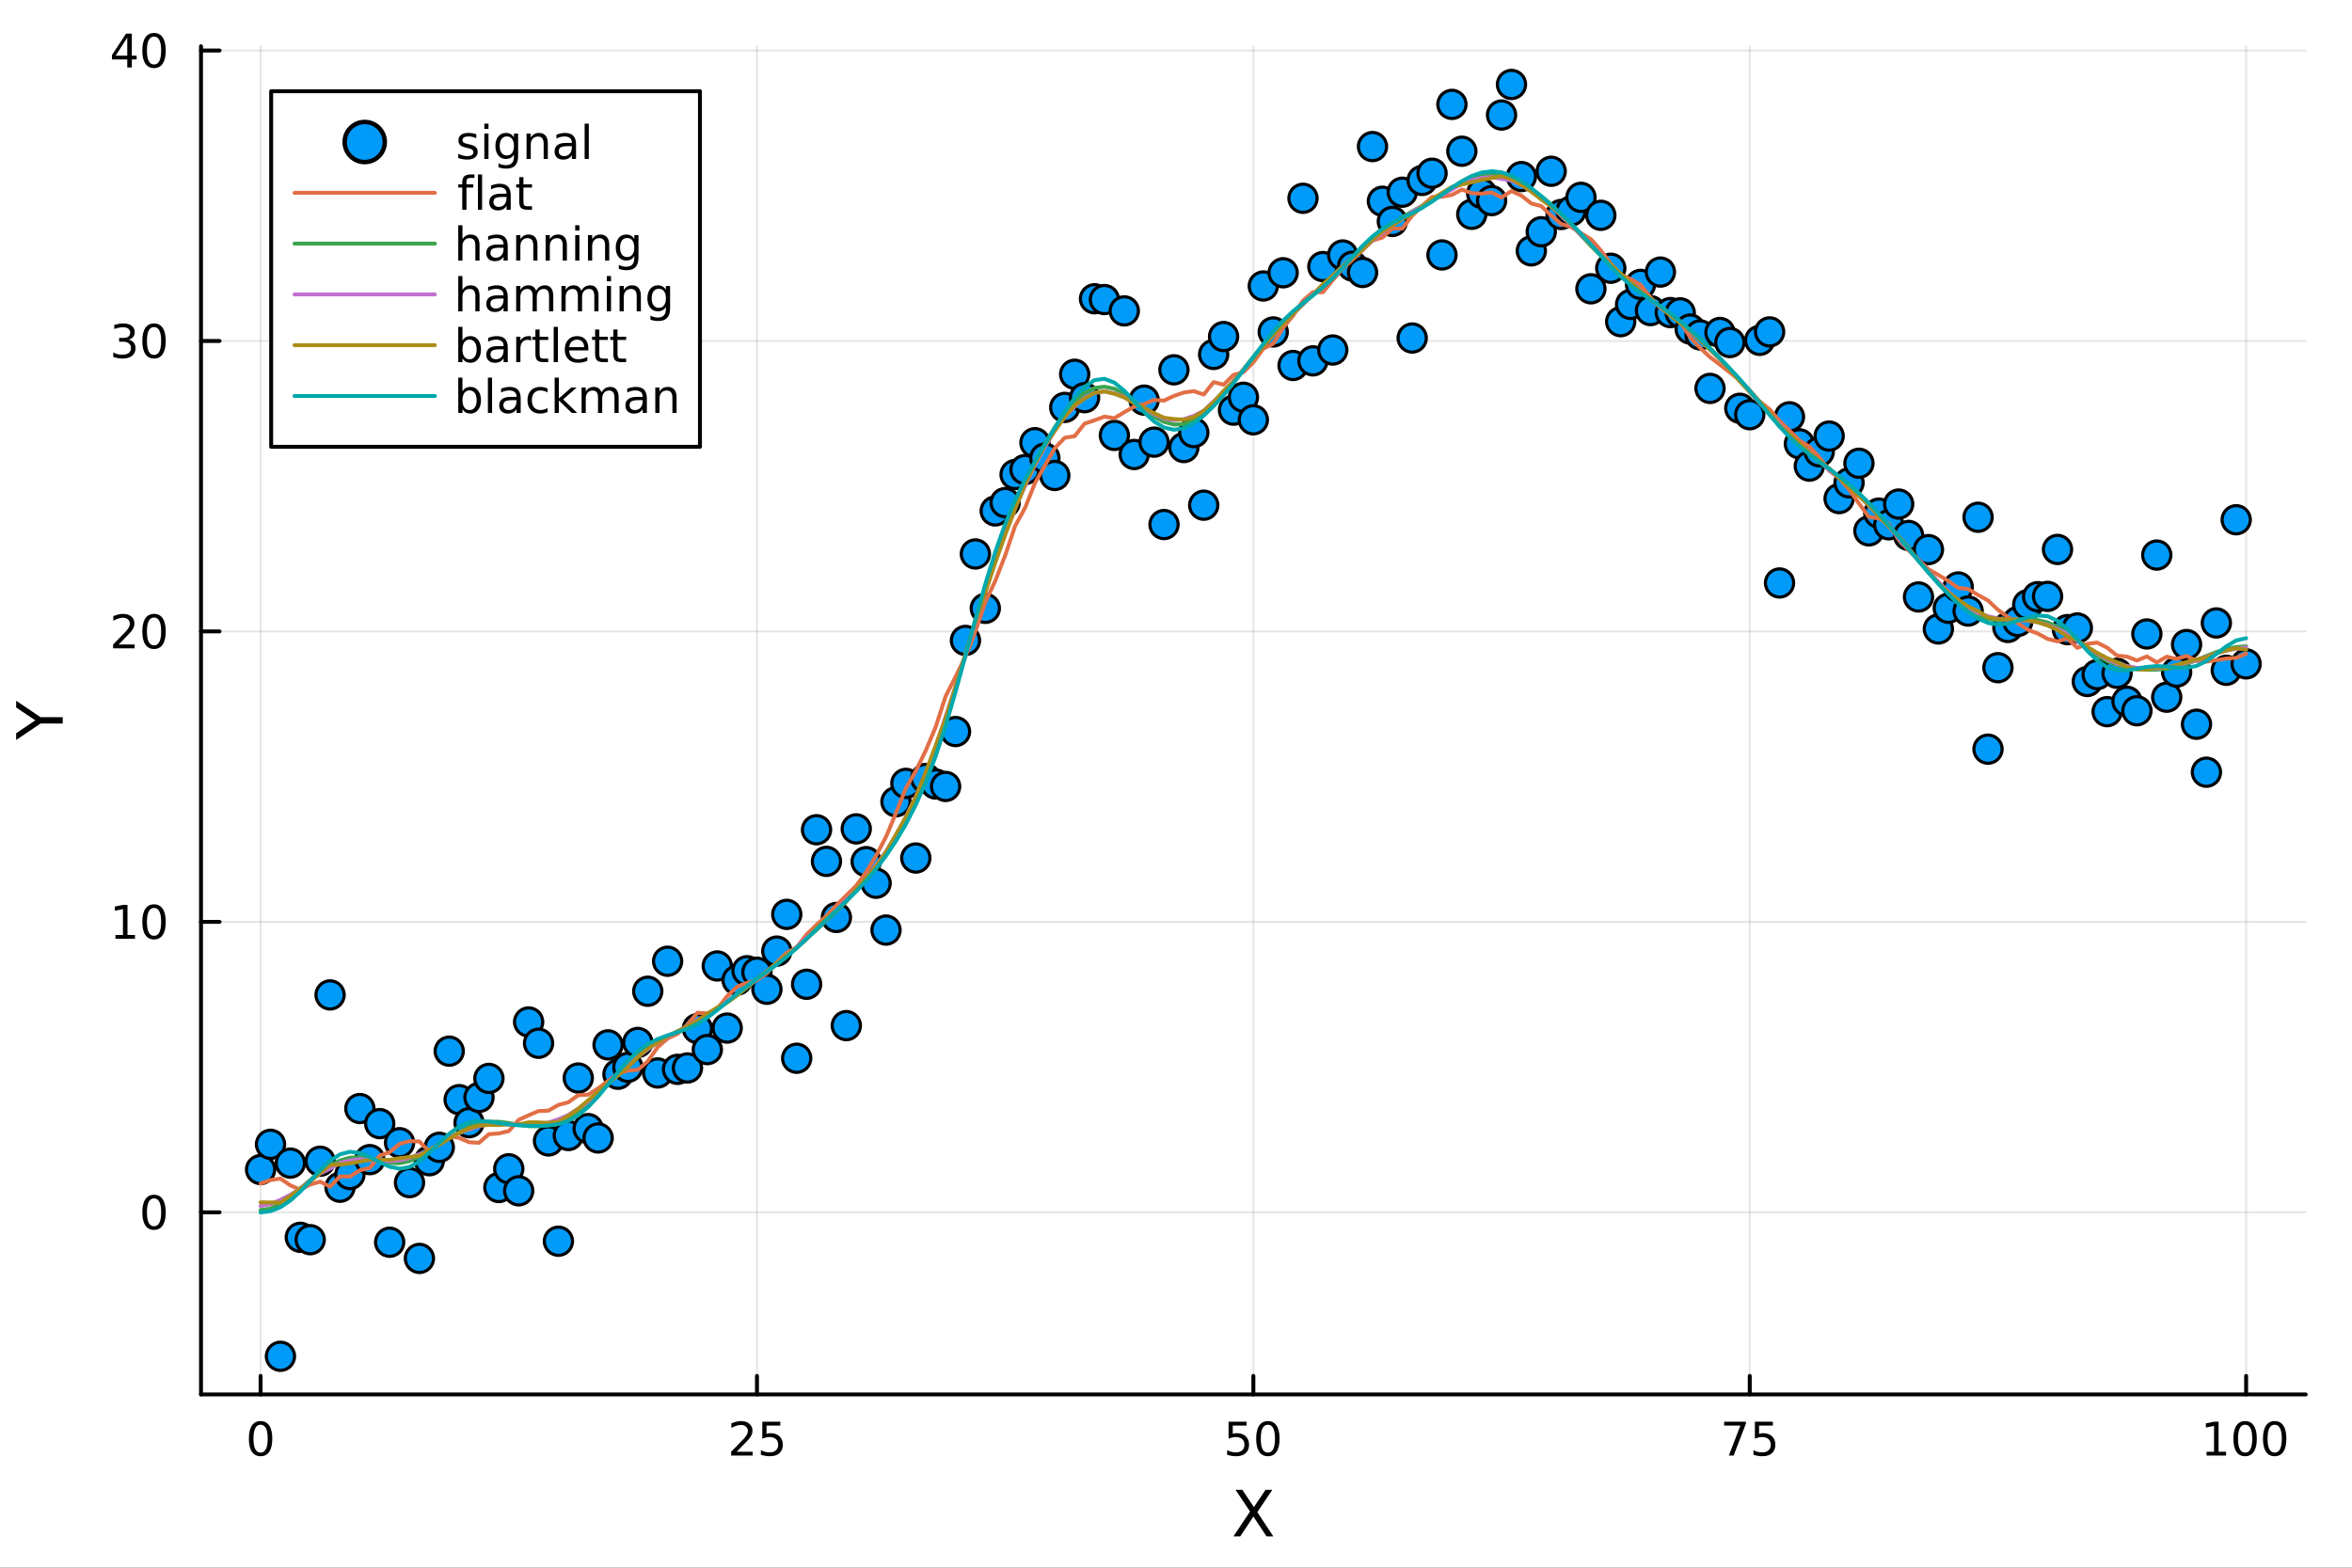 <?xml version="1.0" encoding="utf-8"?>
<svg xmlns="http://www.w3.org/2000/svg" xmlns:xlink="http://www.w3.org/1999/xlink" width="600" height="400" viewBox="0 0 2400 1600">
<rect x="0" y="0" width="2400" height="1600" fill="#333333" stroke="none"/>
<defs>
  <clipPath id="clip440">
    <rect x="0" y="0" width="2400" height="1600"/>
  </clipPath>
</defs>
<path clip-path="url(#clip440)" d="M0 1600 L2400 1600 L2400 0 L0 0  Z" fill="#ffffff" fill-rule="evenodd" fill-opacity="1"/>
<defs>
  <clipPath id="clip441">
    <rect x="480" y="0" width="1681" height="1600"/>
  </clipPath>
</defs>
<path clip-path="url(#clip440)" d="M205.121 1423.18 L2352.76 1423.18 L2352.76 47.244 L205.121 47.244  Z" fill="#ffffff" fill-rule="evenodd" fill-opacity="1"/>
<defs>
  <clipPath id="clip442">
    <rect x="205" y="47" width="2149" height="1377"/>
  </clipPath>
</defs>
<polyline clip-path="url(#clip442)" style="stroke:#000000; stroke-linecap:round; stroke-linejoin:round; stroke-width:2; stroke-opacity:0.1; fill:none" points="265.903,1423.18 265.903,47.244 "/>
<polyline clip-path="url(#clip442)" style="stroke:#000000; stroke-linecap:round; stroke-linejoin:round; stroke-width:2; stroke-opacity:0.1; fill:none" points="772.421,1423.18 772.421,47.244 "/>
<polyline clip-path="url(#clip442)" style="stroke:#000000; stroke-linecap:round; stroke-linejoin:round; stroke-width:2; stroke-opacity:0.1; fill:none" points="1278.94,1423.18 1278.94,47.244 "/>
<polyline clip-path="url(#clip442)" style="stroke:#000000; stroke-linecap:round; stroke-linejoin:round; stroke-width:2; stroke-opacity:0.1; fill:none" points="1785.46,1423.18 1785.46,47.244 "/>
<polyline clip-path="url(#clip442)" style="stroke:#000000; stroke-linecap:round; stroke-linejoin:round; stroke-width:2; stroke-opacity:0.1; fill:none" points="2291.97,1423.18 2291.97,47.244 "/>
<polyline clip-path="url(#clip442)" style="stroke:#000000; stroke-linecap:round; stroke-linejoin:round; stroke-width:2; stroke-opacity:0.1; fill:none" points="205.121,1237.3 2352.76,1237.3 "/>
<polyline clip-path="url(#clip442)" style="stroke:#000000; stroke-linecap:round; stroke-linejoin:round; stroke-width:2; stroke-opacity:0.1; fill:none" points="205.121,940.865 2352.76,940.865 "/>
<polyline clip-path="url(#clip442)" style="stroke:#000000; stroke-linecap:round; stroke-linejoin:round; stroke-width:2; stroke-opacity:0.1; fill:none" points="205.121,644.431 2352.76,644.431 "/>
<polyline clip-path="url(#clip442)" style="stroke:#000000; stroke-linecap:round; stroke-linejoin:round; stroke-width:2; stroke-opacity:0.1; fill:none" points="205.121,347.997 2352.76,347.997 "/>
<polyline clip-path="url(#clip442)" style="stroke:#000000; stroke-linecap:round; stroke-linejoin:round; stroke-width:2; stroke-opacity:0.1; fill:none" points="205.121,51.563 2352.76,51.563 "/>
<polyline clip-path="url(#clip440)" style="stroke:#000000; stroke-linecap:round; stroke-linejoin:round; stroke-width:4; stroke-opacity:1; fill:none" points="205.121,1423.18 2352.76,1423.18 "/>
<polyline clip-path="url(#clip440)" style="stroke:#000000; stroke-linecap:round; stroke-linejoin:round; stroke-width:4; stroke-opacity:1; fill:none" points="265.903,1423.18 265.903,1404.28 "/>
<polyline clip-path="url(#clip440)" style="stroke:#000000; stroke-linecap:round; stroke-linejoin:round; stroke-width:4; stroke-opacity:1; fill:none" points="772.421,1423.18 772.421,1404.28 "/>
<polyline clip-path="url(#clip440)" style="stroke:#000000; stroke-linecap:round; stroke-linejoin:round; stroke-width:4; stroke-opacity:1; fill:none" points="1278.94,1423.18 1278.94,1404.28 "/>
<polyline clip-path="url(#clip440)" style="stroke:#000000; stroke-linecap:round; stroke-linejoin:round; stroke-width:4; stroke-opacity:1; fill:none" points="1785.46,1423.18 1785.46,1404.28 "/>
<polyline clip-path="url(#clip440)" style="stroke:#000000; stroke-linecap:round; stroke-linejoin:round; stroke-width:4; stroke-opacity:1; fill:none" points="2291.97,1423.18 2291.97,1404.28 "/>
<path clip-path="url(#clip440)" d="M265.903 1454.1 Q262.292 1454.1 260.463 1457.66 Q258.658 1461.2 258.658 1468.33 Q258.658 1475.44 260.463 1479.01 Q262.292 1482.55 265.903 1482.55 Q269.537 1482.55 271.343 1479.01 Q273.172 1475.44 273.172 1468.33 Q273.172 1461.2 271.343 1457.66 Q269.537 1454.1 265.903 1454.1 M265.903 1450.39 Q271.713 1450.39 274.769 1455 Q277.847 1459.58 277.847 1468.33 Q277.847 1477.06 274.769 1481.67 Q271.713 1486.25 265.903 1486.25 Q260.093 1486.25 257.014 1481.67 Q253.959 1477.06 253.959 1468.33 Q253.959 1459.58 257.014 1455 Q260.093 1450.39 265.903 1450.39 Z" fill="#000000" fill-rule="nonzero" fill-opacity="1" /><path clip-path="url(#clip440)" d="M751.692 1481.64 L768.011 1481.64 L768.011 1485.58 L746.067 1485.58 L746.067 1481.64 Q748.729 1478.89 753.312 1474.26 Q757.919 1469.61 759.099 1468.27 Q761.344 1465.74 762.224 1464.01 Q763.127 1462.25 763.127 1460.56 Q763.127 1457.8 761.182 1456.07 Q759.261 1454.33 756.159 1454.33 Q753.96 1454.33 751.507 1455.09 Q749.076 1455.86 746.298 1457.41 L746.298 1452.69 Q749.122 1451.55 751.576 1450.97 Q754.03 1450.39 756.067 1450.39 Q761.437 1450.39 764.631 1453.08 Q767.826 1455.77 767.826 1460.26 Q767.826 1462.39 767.016 1464.31 Q766.229 1466.2 764.122 1468.8 Q763.544 1469.47 760.442 1472.69 Q757.34 1475.88 751.692 1481.64 Z" fill="#000000" fill-rule="nonzero" fill-opacity="1" /><path clip-path="url(#clip440)" d="M777.872 1451.02 L796.229 1451.02 L796.229 1454.96 L782.155 1454.96 L782.155 1463.43 Q783.173 1463.08 784.192 1462.92 Q785.21 1462.73 786.229 1462.73 Q792.016 1462.73 795.395 1465.9 Q798.775 1469.08 798.775 1474.49 Q798.775 1480.07 795.303 1483.17 Q791.83 1486.25 785.511 1486.25 Q783.335 1486.25 781.067 1485.88 Q778.821 1485.51 776.414 1484.77 L776.414 1480.07 Q778.497 1481.2 780.719 1481.76 Q782.942 1482.32 785.418 1482.32 Q789.423 1482.32 791.761 1480.21 Q794.099 1478.1 794.099 1474.49 Q794.099 1470.88 791.761 1468.77 Q789.423 1466.67 785.418 1466.67 Q783.543 1466.67 781.668 1467.08 Q779.817 1467.5 777.872 1468.38 L777.872 1451.02 Z" fill="#000000" fill-rule="nonzero" fill-opacity="1" /><path clip-path="url(#clip440)" d="M1253.64 1451.02 L1271.99 1451.02 L1271.99 1454.96 L1257.92 1454.96 L1257.92 1463.43 Q1258.94 1463.08 1259.96 1462.92 Q1260.98 1462.73 1261.99 1462.73 Q1267.78 1462.73 1271.16 1465.9 Q1274.54 1469.08 1274.54 1474.49 Q1274.54 1480.07 1271.07 1483.17 Q1267.6 1486.25 1261.28 1486.25 Q1259.1 1486.25 1256.83 1485.88 Q1254.59 1485.51 1252.18 1484.77 L1252.18 1480.07 Q1254.26 1481.2 1256.48 1481.76 Q1258.71 1482.32 1261.18 1482.32 Q1265.19 1482.32 1267.53 1480.21 Q1269.86 1478.1 1269.86 1474.49 Q1269.86 1470.88 1267.53 1468.77 Q1265.19 1466.67 1261.18 1466.67 Q1259.31 1466.67 1257.43 1467.08 Q1255.58 1467.5 1253.64 1468.38 L1253.64 1451.02 Z" fill="#000000" fill-rule="nonzero" fill-opacity="1" /><path clip-path="url(#clip440)" d="M1293.75 1454.1 Q1290.14 1454.1 1288.31 1457.66 Q1286.51 1461.2 1286.51 1468.33 Q1286.51 1475.44 1288.31 1479.01 Q1290.14 1482.55 1293.75 1482.55 Q1297.39 1482.55 1299.19 1479.01 Q1301.02 1475.44 1301.02 1468.33 Q1301.02 1461.2 1299.19 1457.66 Q1297.39 1454.1 1293.75 1454.1 M1293.75 1450.39 Q1299.56 1450.39 1302.62 1455 Q1305.7 1459.58 1305.7 1468.33 Q1305.7 1477.06 1302.62 1481.67 Q1299.56 1486.25 1293.75 1486.25 Q1287.94 1486.25 1284.86 1481.67 Q1281.81 1477.06 1281.81 1468.33 Q1281.81 1459.58 1284.86 1455 Q1287.94 1450.39 1293.75 1450.39 Z" fill="#000000" fill-rule="nonzero" fill-opacity="1" /><path clip-path="url(#clip440)" d="M1759.31 1451.02 L1781.53 1451.02 L1781.53 1453.01 L1768.99 1485.58 L1764.1 1485.58 L1775.91 1454.96 L1759.31 1454.96 L1759.31 1451.02 Z" fill="#000000" fill-rule="nonzero" fill-opacity="1" /><path clip-path="url(#clip440)" d="M1790.7 1451.02 L1809.06 1451.02 L1809.06 1454.96 L1794.98 1454.96 L1794.98 1463.43 Q1796 1463.08 1797.02 1462.92 Q1798.04 1462.73 1799.06 1462.73 Q1804.84 1462.73 1808.22 1465.9 Q1811.6 1469.08 1811.6 1474.49 Q1811.6 1480.07 1808.13 1483.17 Q1804.66 1486.25 1798.34 1486.25 Q1796.16 1486.25 1793.89 1485.88 Q1791.65 1485.51 1789.24 1484.77 L1789.24 1480.07 Q1791.32 1481.2 1793.55 1481.76 Q1795.77 1482.32 1798.25 1482.32 Q1802.25 1482.32 1804.59 1480.21 Q1806.93 1478.1 1806.93 1474.49 Q1806.93 1470.88 1804.59 1468.77 Q1802.25 1466.67 1798.25 1466.67 Q1796.37 1466.67 1794.5 1467.08 Q1792.64 1467.5 1790.7 1468.38 L1790.7 1451.02 Z" fill="#000000" fill-rule="nonzero" fill-opacity="1" /><path clip-path="url(#clip440)" d="M2251.58 1481.64 L2259.22 1481.64 L2259.22 1455.28 L2250.91 1456.95 L2250.91 1452.69 L2259.17 1451.02 L2263.85 1451.02 L2263.85 1481.64 L2271.49 1481.64 L2271.49 1485.58 L2251.58 1485.58 L2251.58 1481.64 Z" fill="#000000" fill-rule="nonzero" fill-opacity="1" /><path clip-path="url(#clip440)" d="M2290.93 1454.1 Q2287.32 1454.1 2285.49 1457.66 Q2283.69 1461.2 2283.69 1468.33 Q2283.69 1475.44 2285.49 1479.01 Q2287.32 1482.55 2290.93 1482.55 Q2294.57 1482.55 2296.37 1479.01 Q2298.2 1475.44 2298.2 1468.33 Q2298.2 1461.2 2296.37 1457.66 Q2294.57 1454.1 2290.93 1454.1 M2290.93 1450.39 Q2296.74 1450.39 2299.8 1455 Q2302.88 1459.58 2302.88 1468.33 Q2302.88 1477.06 2299.8 1481.67 Q2296.74 1486.25 2290.93 1486.25 Q2285.12 1486.25 2282.04 1481.67 Q2278.99 1477.06 2278.99 1468.33 Q2278.99 1459.58 2282.04 1455 Q2285.12 1450.39 2290.93 1450.39 Z" fill="#000000" fill-rule="nonzero" fill-opacity="1" /><path clip-path="url(#clip440)" d="M2321.09 1454.1 Q2317.48 1454.1 2315.65 1457.66 Q2313.85 1461.2 2313.85 1468.33 Q2313.85 1475.44 2315.65 1479.01 Q2317.48 1482.55 2321.09 1482.55 Q2324.73 1482.55 2326.53 1479.01 Q2328.36 1475.44 2328.36 1468.33 Q2328.36 1461.2 2326.53 1457.66 Q2324.73 1454.1 2321.09 1454.1 M2321.09 1450.39 Q2326.9 1450.39 2329.96 1455 Q2333.04 1459.58 2333.04 1468.33 Q2333.04 1477.06 2329.96 1481.67 Q2326.9 1486.25 2321.09 1486.25 Q2315.28 1486.25 2312.21 1481.67 Q2309.15 1477.06 2309.15 1468.33 Q2309.15 1459.58 2312.21 1455 Q2315.28 1450.39 2321.09 1450.39 Z" fill="#000000" fill-rule="nonzero" fill-opacity="1" /><path clip-path="url(#clip440)" d="M1260.76 1520.52 L1267.67 1520.52 L1279.48 1538.19 L1291.35 1520.52 L1298.26 1520.52 L1282.98 1543.34 L1299.28 1568.04 L1292.37 1568.04 L1279 1547.83 L1265.54 1568.04 L1258.6 1568.04 L1275.56 1542.68 L1260.76 1520.52 Z" fill="#000000" fill-rule="nonzero" fill-opacity="1" /><polyline clip-path="url(#clip440)" style="stroke:#000000; stroke-linecap:round; stroke-linejoin:round; stroke-width:4; stroke-opacity:1; fill:none" points="205.121,1423.18 205.121,47.244 "/>
<polyline clip-path="url(#clip440)" style="stroke:#000000; stroke-linecap:round; stroke-linejoin:round; stroke-width:4; stroke-opacity:1; fill:none" points="205.121,1237.3 224.019,1237.3 "/>
<polyline clip-path="url(#clip440)" style="stroke:#000000; stroke-linecap:round; stroke-linejoin:round; stroke-width:4; stroke-opacity:1; fill:none" points="205.121,940.865 224.019,940.865 "/>
<polyline clip-path="url(#clip440)" style="stroke:#000000; stroke-linecap:round; stroke-linejoin:round; stroke-width:4; stroke-opacity:1; fill:none" points="205.121,644.431 224.019,644.431 "/>
<polyline clip-path="url(#clip440)" style="stroke:#000000; stroke-linecap:round; stroke-linejoin:round; stroke-width:4; stroke-opacity:1; fill:none" points="205.121,347.997 224.019,347.997 "/>
<polyline clip-path="url(#clip440)" style="stroke:#000000; stroke-linecap:round; stroke-linejoin:round; stroke-width:4; stroke-opacity:1; fill:none" points="205.121,51.563 224.019,51.563 "/>
<path clip-path="url(#clip440)" d="M157.177 1223.1 Q153.566 1223.1 151.737 1226.66 Q149.931 1230.2 149.931 1237.33 Q149.931 1244.44 151.737 1248.01 Q153.566 1251.55 157.177 1251.55 Q160.811 1251.55 162.616 1248.01 Q164.445 1244.44 164.445 1237.33 Q164.445 1230.2 162.616 1226.66 Q160.811 1223.1 157.177 1223.1 M157.177 1219.39 Q162.987 1219.39 166.042 1224 Q169.121 1228.58 169.121 1237.33 Q169.121 1246.06 166.042 1250.67 Q162.987 1255.25 157.177 1255.25 Q151.366 1255.25 148.288 1250.67 Q145.232 1246.06 145.232 1237.33 Q145.232 1228.58 148.288 1224 Q151.366 1219.39 157.177 1219.39 Z" fill="#000000" fill-rule="nonzero" fill-opacity="1" /><path clip-path="url(#clip440)" d="M117.825 954.21 L125.464 954.21 L125.464 927.844 L117.154 929.511 L117.154 925.252 L125.418 923.585 L130.093 923.585 L130.093 954.21 L137.732 954.21 L137.732 958.145 L117.825 958.145 L117.825 954.21 Z" fill="#000000" fill-rule="nonzero" fill-opacity="1" /><path clip-path="url(#clip440)" d="M157.177 926.664 Q153.566 926.664 151.737 930.229 Q149.931 933.77 149.931 940.9 Q149.931 948.006 151.737 951.571 Q153.566 955.113 157.177 955.113 Q160.811 955.113 162.616 951.571 Q164.445 948.006 164.445 940.9 Q164.445 933.77 162.616 930.229 Q160.811 926.664 157.177 926.664 M157.177 922.96 Q162.987 922.96 166.042 927.567 Q169.121 932.15 169.121 940.9 Q169.121 949.627 166.042 954.233 Q162.987 958.817 157.177 958.817 Q151.366 958.817 148.288 954.233 Q145.232 949.627 145.232 940.9 Q145.232 932.15 148.288 927.567 Q151.366 922.96 157.177 922.96 Z" fill="#000000" fill-rule="nonzero" fill-opacity="1" /><path clip-path="url(#clip440)" d="M121.043 657.776 L137.362 657.776 L137.362 661.711 L115.418 661.711 L115.418 657.776 Q118.08 655.021 122.663 650.392 Q127.269 645.739 128.45 644.396 Q130.695 641.873 131.575 640.137 Q132.478 638.378 132.478 636.688 Q132.478 633.934 130.533 632.197 Q128.612 630.461 125.51 630.461 Q123.311 630.461 120.857 631.225 Q118.427 631.989 115.649 633.54 L115.649 628.818 Q118.473 627.684 120.927 627.105 Q123.38 626.526 125.418 626.526 Q130.788 626.526 133.982 629.211 Q137.177 631.897 137.177 636.387 Q137.177 638.517 136.367 640.438 Q135.579 642.336 133.473 644.929 Q132.894 645.6 129.792 648.818 Q126.691 652.012 121.043 657.776 Z" fill="#000000" fill-rule="nonzero" fill-opacity="1" /><path clip-path="url(#clip440)" d="M157.177 630.23 Q153.566 630.23 151.737 633.795 Q149.931 637.336 149.931 644.466 Q149.931 651.572 151.737 655.137 Q153.566 658.679 157.177 658.679 Q160.811 658.679 162.616 655.137 Q164.445 651.572 164.445 644.466 Q164.445 637.336 162.616 633.795 Q160.811 630.23 157.177 630.23 M157.177 626.526 Q162.987 626.526 166.042 631.133 Q169.121 635.716 169.121 644.466 Q169.121 653.193 166.042 657.799 Q162.987 662.382 157.177 662.382 Q151.366 662.382 148.288 657.799 Q145.232 653.193 145.232 644.466 Q145.232 635.716 148.288 631.133 Q151.366 626.526 157.177 626.526 Z" fill="#000000" fill-rule="nonzero" fill-opacity="1" /><path clip-path="url(#clip440)" d="M131.181 346.643 Q134.538 347.361 136.413 349.629 Q138.311 351.898 138.311 355.231 Q138.311 360.347 134.792 363.147 Q131.274 365.948 124.793 365.948 Q122.617 365.948 120.302 365.509 Q118.01 365.092 115.556 364.235 L115.556 359.722 Q117.501 360.856 119.816 361.435 Q122.13 362.013 124.654 362.013 Q129.052 362.013 131.343 360.277 Q133.658 358.541 133.658 355.231 Q133.658 352.175 131.505 350.462 Q129.376 348.726 125.556 348.726 L121.529 348.726 L121.529 344.884 L125.742 344.884 Q129.191 344.884 131.019 343.518 Q132.848 342.129 132.848 339.537 Q132.848 336.874 130.95 335.462 Q129.075 334.027 125.556 334.027 Q123.635 334.027 121.436 334.444 Q119.237 334.861 116.598 335.74 L116.598 331.574 Q119.26 330.833 121.575 330.462 Q123.913 330.092 125.973 330.092 Q131.297 330.092 134.399 332.523 Q137.501 334.93 137.501 339.05 Q137.501 341.921 135.857 343.911 Q134.214 345.879 131.181 346.643 Z" fill="#000000" fill-rule="nonzero" fill-opacity="1" /><path clip-path="url(#clip440)" d="M157.177 333.796 Q153.566 333.796 151.737 337.361 Q149.931 340.902 149.931 348.032 Q149.931 355.138 151.737 358.703 Q153.566 362.245 157.177 362.245 Q160.811 362.245 162.616 358.703 Q164.445 355.138 164.445 348.032 Q164.445 340.902 162.616 337.361 Q160.811 333.796 157.177 333.796 M157.177 330.092 Q162.987 330.092 166.042 334.699 Q169.121 339.282 169.121 348.032 Q169.121 356.759 166.042 361.365 Q162.987 365.948 157.177 365.948 Q151.366 365.948 148.288 361.365 Q145.232 356.759 145.232 348.032 Q145.232 339.282 148.288 334.699 Q151.366 330.092 157.177 330.092 Z" fill="#000000" fill-rule="nonzero" fill-opacity="1" /><path clip-path="url(#clip440)" d="M129.862 38.357 L118.056 56.806 L129.862 56.806 L129.862 38.357 M128.635 34.283 L134.515 34.283 L134.515 56.806 L139.445 56.806 L139.445 60.695 L134.515 60.695 L134.515 68.843 L129.862 68.843 L129.862 60.695 L114.26 60.695 L114.26 56.181 L128.635 34.283 Z" fill="#000000" fill-rule="nonzero" fill-opacity="1" /><path clip-path="url(#clip440)" d="M157.177 37.362 Q153.566 37.362 151.737 40.926 Q149.931 44.468 149.931 51.598 Q149.931 58.704 151.737 62.269 Q153.566 65.811 157.177 65.811 Q160.811 65.811 162.616 62.269 Q164.445 58.704 164.445 51.598 Q164.445 44.468 162.616 40.926 Q160.811 37.362 157.177 37.362 M157.177 33.658 Q162.987 33.658 166.042 38.264 Q169.121 42.848 169.121 51.598 Q169.121 60.325 166.042 64.931 Q162.987 69.514 157.177 69.514 Q151.366 69.514 148.288 64.931 Q145.232 60.325 145.232 51.598 Q145.232 42.848 148.288 38.264 Q151.366 33.658 157.177 33.658 Z" fill="#000000" fill-rule="nonzero" fill-opacity="1" /><path clip-path="url(#clip440)" d="M16.484 755.248 L16.484 748.341 L36.027 735.164 L16.484 722.083 L16.484 715.176 L41.374 731.981 L64.004 731.981 L64.004 738.443 L41.374 738.443 L16.484 755.248 Z" fill="#000000" fill-rule="nonzero" fill-opacity="1" /><circle clip-path="url(#clip442)" cx="265.903" cy="1193.67" r="14.4" fill="#009af9" fill-rule="evenodd" fill-opacity="1" stroke="#000000" stroke-opacity="1" stroke-width="3.2"/>
<circle clip-path="url(#clip442)" cx="276.033" cy="1167.9" r="14.4" fill="#009af9" fill-rule="evenodd" fill-opacity="1" stroke="#000000" stroke-opacity="1" stroke-width="3.2"/>
<circle clip-path="url(#clip442)" cx="286.164" cy="1384.24" r="14.4" fill="#009af9" fill-rule="evenodd" fill-opacity="1" stroke="#000000" stroke-opacity="1" stroke-width="3.2"/>
<circle clip-path="url(#clip442)" cx="296.294" cy="1187.09" r="14.4" fill="#009af9" fill-rule="evenodd" fill-opacity="1" stroke="#000000" stroke-opacity="1" stroke-width="3.2"/>
<circle clip-path="url(#clip442)" cx="306.425" cy="1262.8" r="14.4" fill="#009af9" fill-rule="evenodd" fill-opacity="1" stroke="#000000" stroke-opacity="1" stroke-width="3.2"/>
<circle clip-path="url(#clip442)" cx="316.555" cy="1265.24" r="14.4" fill="#009af9" fill-rule="evenodd" fill-opacity="1" stroke="#000000" stroke-opacity="1" stroke-width="3.2"/>
<circle clip-path="url(#clip442)" cx="326.685" cy="1185.16" r="14.4" fill="#009af9" fill-rule="evenodd" fill-opacity="1" stroke="#000000" stroke-opacity="1" stroke-width="3.2"/>
<circle clip-path="url(#clip442)" cx="336.816" cy="1015.43" r="14.4" fill="#009af9" fill-rule="evenodd" fill-opacity="1" stroke="#000000" stroke-opacity="1" stroke-width="3.2"/>
<circle clip-path="url(#clip442)" cx="346.946" cy="1211.72" r="14.4" fill="#009af9" fill-rule="evenodd" fill-opacity="1" stroke="#000000" stroke-opacity="1" stroke-width="3.2"/>
<circle clip-path="url(#clip442)" cx="357.076" cy="1198.77" r="14.4" fill="#009af9" fill-rule="evenodd" fill-opacity="1" stroke="#000000" stroke-opacity="1" stroke-width="3.2"/>
<circle clip-path="url(#clip442)" cx="367.207" cy="1131.39" r="14.4" fill="#009af9" fill-rule="evenodd" fill-opacity="1" stroke="#000000" stroke-opacity="1" stroke-width="3.2"/>
<circle clip-path="url(#clip442)" cx="377.337" cy="1183.52" r="14.4" fill="#009af9" fill-rule="evenodd" fill-opacity="1" stroke="#000000" stroke-opacity="1" stroke-width="3.2"/>
<circle clip-path="url(#clip442)" cx="387.467" cy="1146.79" r="14.4" fill="#009af9" fill-rule="evenodd" fill-opacity="1" stroke="#000000" stroke-opacity="1" stroke-width="3.2"/>
<circle clip-path="url(#clip442)" cx="397.598" cy="1267.83" r="14.4" fill="#009af9" fill-rule="evenodd" fill-opacity="1" stroke="#000000" stroke-opacity="1" stroke-width="3.2"/>
<circle clip-path="url(#clip442)" cx="407.728" cy="1166.25" r="14.4" fill="#009af9" fill-rule="evenodd" fill-opacity="1" stroke="#000000" stroke-opacity="1" stroke-width="3.2"/>
<circle clip-path="url(#clip442)" cx="417.858" cy="1207" r="14.4" fill="#009af9" fill-rule="evenodd" fill-opacity="1" stroke="#000000" stroke-opacity="1" stroke-width="3.2"/>
<circle clip-path="url(#clip442)" cx="427.989" cy="1284.34" r="14.4" fill="#009af9" fill-rule="evenodd" fill-opacity="1" stroke="#000000" stroke-opacity="1" stroke-width="3.2"/>
<circle clip-path="url(#clip442)" cx="438.119" cy="1184.65" r="14.4" fill="#009af9" fill-rule="evenodd" fill-opacity="1" stroke="#000000" stroke-opacity="1" stroke-width="3.2"/>
<circle clip-path="url(#clip442)" cx="448.249" cy="1170.95" r="14.4" fill="#009af9" fill-rule="evenodd" fill-opacity="1" stroke="#000000" stroke-opacity="1" stroke-width="3.2"/>
<circle clip-path="url(#clip442)" cx="458.38" cy="1072.83" r="14.4" fill="#009af9" fill-rule="evenodd" fill-opacity="1" stroke="#000000" stroke-opacity="1" stroke-width="3.2"/>
<circle clip-path="url(#clip442)" cx="468.51" cy="1122.32" r="14.4" fill="#009af9" fill-rule="evenodd" fill-opacity="1" stroke="#000000" stroke-opacity="1" stroke-width="3.2"/>
<circle clip-path="url(#clip442)" cx="478.641" cy="1145.87" r="14.4" fill="#009af9" fill-rule="evenodd" fill-opacity="1" stroke="#000000" stroke-opacity="1" stroke-width="3.2"/>
<circle clip-path="url(#clip442)" cx="488.771" cy="1120.06" r="14.4" fill="#009af9" fill-rule="evenodd" fill-opacity="1" stroke="#000000" stroke-opacity="1" stroke-width="3.2"/>
<circle clip-path="url(#clip442)" cx="498.901" cy="1100.64" r="14.4" fill="#009af9" fill-rule="evenodd" fill-opacity="1" stroke="#000000" stroke-opacity="1" stroke-width="3.2"/>
<circle clip-path="url(#clip442)" cx="509.032" cy="1212" r="14.4" fill="#009af9" fill-rule="evenodd" fill-opacity="1" stroke="#000000" stroke-opacity="1" stroke-width="3.2"/>
<circle clip-path="url(#clip442)" cx="519.162" cy="1192.88" r="14.4" fill="#009af9" fill-rule="evenodd" fill-opacity="1" stroke="#000000" stroke-opacity="1" stroke-width="3.2"/>
<circle clip-path="url(#clip442)" cx="529.292" cy="1215.36" r="14.4" fill="#009af9" fill-rule="evenodd" fill-opacity="1" stroke="#000000" stroke-opacity="1" stroke-width="3.2"/>
<circle clip-path="url(#clip442)" cx="539.423" cy="1043.02" r="14.4" fill="#009af9" fill-rule="evenodd" fill-opacity="1" stroke="#000000" stroke-opacity="1" stroke-width="3.2"/>
<circle clip-path="url(#clip442)" cx="549.553" cy="1064.78" r="14.4" fill="#009af9" fill-rule="evenodd" fill-opacity="1" stroke="#000000" stroke-opacity="1" stroke-width="3.2"/>
<circle clip-path="url(#clip442)" cx="559.683" cy="1164.47" r="14.4" fill="#009af9" fill-rule="evenodd" fill-opacity="1" stroke="#000000" stroke-opacity="1" stroke-width="3.2"/>
<circle clip-path="url(#clip442)" cx="569.814" cy="1266.8" r="14.4" fill="#009af9" fill-rule="evenodd" fill-opacity="1" stroke="#000000" stroke-opacity="1" stroke-width="3.2"/>
<circle clip-path="url(#clip442)" cx="579.944" cy="1158.93" r="14.4" fill="#009af9" fill-rule="evenodd" fill-opacity="1" stroke="#000000" stroke-opacity="1" stroke-width="3.2"/>
<circle clip-path="url(#clip442)" cx="590.074" cy="1100.25" r="14.4" fill="#009af9" fill-rule="evenodd" fill-opacity="1" stroke="#000000" stroke-opacity="1" stroke-width="3.2"/>
<circle clip-path="url(#clip442)" cx="600.205" cy="1151.86" r="14.4" fill="#009af9" fill-rule="evenodd" fill-opacity="1" stroke="#000000" stroke-opacity="1" stroke-width="3.2"/>
<circle clip-path="url(#clip442)" cx="610.335" cy="1161.44" r="14.4" fill="#009af9" fill-rule="evenodd" fill-opacity="1" stroke="#000000" stroke-opacity="1" stroke-width="3.2"/>
<circle clip-path="url(#clip442)" cx="620.465" cy="1066.4" r="14.4" fill="#009af9" fill-rule="evenodd" fill-opacity="1" stroke="#000000" stroke-opacity="1" stroke-width="3.2"/>
<circle clip-path="url(#clip442)" cx="630.596" cy="1096.39" r="14.4" fill="#009af9" fill-rule="evenodd" fill-opacity="1" stroke="#000000" stroke-opacity="1" stroke-width="3.2"/>
<circle clip-path="url(#clip442)" cx="640.726" cy="1089.32" r="14.4" fill="#009af9" fill-rule="evenodd" fill-opacity="1" stroke="#000000" stroke-opacity="1" stroke-width="3.2"/>
<circle clip-path="url(#clip442)" cx="650.857" cy="1063.93" r="14.4" fill="#009af9" fill-rule="evenodd" fill-opacity="1" stroke="#000000" stroke-opacity="1" stroke-width="3.2"/>
<circle clip-path="url(#clip442)" cx="660.987" cy="1011.68" r="14.4" fill="#009af9" fill-rule="evenodd" fill-opacity="1" stroke="#000000" stroke-opacity="1" stroke-width="3.2"/>
<circle clip-path="url(#clip442)" cx="671.117" cy="1095.08" r="14.4" fill="#009af9" fill-rule="evenodd" fill-opacity="1" stroke="#000000" stroke-opacity="1" stroke-width="3.2"/>
<circle clip-path="url(#clip442)" cx="681.248" cy="981.061" r="14.4" fill="#009af9" fill-rule="evenodd" fill-opacity="1" stroke="#000000" stroke-opacity="1" stroke-width="3.2"/>
<circle clip-path="url(#clip442)" cx="691.378" cy="1091.39" r="14.4" fill="#009af9" fill-rule="evenodd" fill-opacity="1" stroke="#000000" stroke-opacity="1" stroke-width="3.2"/>
<circle clip-path="url(#clip442)" cx="701.508" cy="1089.97" r="14.4" fill="#009af9" fill-rule="evenodd" fill-opacity="1" stroke="#000000" stroke-opacity="1" stroke-width="3.2"/>
<circle clip-path="url(#clip442)" cx="711.639" cy="1049.81" r="14.4" fill="#009af9" fill-rule="evenodd" fill-opacity="1" stroke="#000000" stroke-opacity="1" stroke-width="3.2"/>
<circle clip-path="url(#clip442)" cx="721.769" cy="1071.23" r="14.4" fill="#009af9" fill-rule="evenodd" fill-opacity="1" stroke="#000000" stroke-opacity="1" stroke-width="3.2"/>
<circle clip-path="url(#clip442)" cx="731.899" cy="985.869" r="14.4" fill="#009af9" fill-rule="evenodd" fill-opacity="1" stroke="#000000" stroke-opacity="1" stroke-width="3.2"/>
<circle clip-path="url(#clip442)" cx="742.03" cy="1049.26" r="14.4" fill="#009af9" fill-rule="evenodd" fill-opacity="1" stroke="#000000" stroke-opacity="1" stroke-width="3.2"/>
<circle clip-path="url(#clip442)" cx="752.16" cy="1000.34" r="14.4" fill="#009af9" fill-rule="evenodd" fill-opacity="1" stroke="#000000" stroke-opacity="1" stroke-width="3.2"/>
<circle clip-path="url(#clip442)" cx="762.29" cy="990.74" r="14.4" fill="#009af9" fill-rule="evenodd" fill-opacity="1" stroke="#000000" stroke-opacity="1" stroke-width="3.2"/>
<circle clip-path="url(#clip442)" cx="772.421" cy="992.263" r="14.4" fill="#009af9" fill-rule="evenodd" fill-opacity="1" stroke="#000000" stroke-opacity="1" stroke-width="3.2"/>
<circle clip-path="url(#clip442)" cx="782.551" cy="1009.64" r="14.4" fill="#009af9" fill-rule="evenodd" fill-opacity="1" stroke="#000000" stroke-opacity="1" stroke-width="3.2"/>
<circle clip-path="url(#clip442)" cx="792.681" cy="970.701" r="14.4" fill="#009af9" fill-rule="evenodd" fill-opacity="1" stroke="#000000" stroke-opacity="1" stroke-width="3.2"/>
<circle clip-path="url(#clip442)" cx="802.812" cy="933.213" r="14.4" fill="#009af9" fill-rule="evenodd" fill-opacity="1" stroke="#000000" stroke-opacity="1" stroke-width="3.2"/>
<circle clip-path="url(#clip442)" cx="812.942" cy="1080.06" r="14.4" fill="#009af9" fill-rule="evenodd" fill-opacity="1" stroke="#000000" stroke-opacity="1" stroke-width="3.2"/>
<circle clip-path="url(#clip442)" cx="823.073" cy="1004.55" r="14.4" fill="#009af9" fill-rule="evenodd" fill-opacity="1" stroke="#000000" stroke-opacity="1" stroke-width="3.2"/>
<circle clip-path="url(#clip442)" cx="833.203" cy="846.853" r="14.4" fill="#009af9" fill-rule="evenodd" fill-opacity="1" stroke="#000000" stroke-opacity="1" stroke-width="3.2"/>
<circle clip-path="url(#clip442)" cx="843.333" cy="879.122" r="14.4" fill="#009af9" fill-rule="evenodd" fill-opacity="1" stroke="#000000" stroke-opacity="1" stroke-width="3.2"/>
<circle clip-path="url(#clip442)" cx="853.464" cy="936.367" r="14.4" fill="#009af9" fill-rule="evenodd" fill-opacity="1" stroke="#000000" stroke-opacity="1" stroke-width="3.2"/>
<circle clip-path="url(#clip442)" cx="863.594" cy="1046.76" r="14.4" fill="#009af9" fill-rule="evenodd" fill-opacity="1" stroke="#000000" stroke-opacity="1" stroke-width="3.2"/>
<circle clip-path="url(#clip442)" cx="873.724" cy="845.96" r="14.4" fill="#009af9" fill-rule="evenodd" fill-opacity="1" stroke="#000000" stroke-opacity="1" stroke-width="3.2"/>
<circle clip-path="url(#clip442)" cx="883.855" cy="879.417" r="14.4" fill="#009af9" fill-rule="evenodd" fill-opacity="1" stroke="#000000" stroke-opacity="1" stroke-width="3.2"/>
<circle clip-path="url(#clip442)" cx="893.985" cy="901.447" r="14.4" fill="#009af9" fill-rule="evenodd" fill-opacity="1" stroke="#000000" stroke-opacity="1" stroke-width="3.2"/>
<circle clip-path="url(#clip442)" cx="904.115" cy="949.241" r="14.4" fill="#009af9" fill-rule="evenodd" fill-opacity="1" stroke="#000000" stroke-opacity="1" stroke-width="3.2"/>
<circle clip-path="url(#clip442)" cx="914.246" cy="818.272" r="14.4" fill="#009af9" fill-rule="evenodd" fill-opacity="1" stroke="#000000" stroke-opacity="1" stroke-width="3.2"/>
<circle clip-path="url(#clip442)" cx="924.376" cy="799.51" r="14.4" fill="#009af9" fill-rule="evenodd" fill-opacity="1" stroke="#000000" stroke-opacity="1" stroke-width="3.2"/>
<circle clip-path="url(#clip442)" cx="934.506" cy="875.703" r="14.4" fill="#009af9" fill-rule="evenodd" fill-opacity="1" stroke="#000000" stroke-opacity="1" stroke-width="3.2"/>
<circle clip-path="url(#clip442)" cx="944.637" cy="794.52" r="14.4" fill="#009af9" fill-rule="evenodd" fill-opacity="1" stroke="#000000" stroke-opacity="1" stroke-width="3.2"/>
<circle clip-path="url(#clip442)" cx="954.767" cy="800.192" r="14.4" fill="#009af9" fill-rule="evenodd" fill-opacity="1" stroke="#000000" stroke-opacity="1" stroke-width="3.2"/>
<circle clip-path="url(#clip442)" cx="964.897" cy="802.657" r="14.4" fill="#009af9" fill-rule="evenodd" fill-opacity="1" stroke="#000000" stroke-opacity="1" stroke-width="3.2"/>
<circle clip-path="url(#clip442)" cx="975.028" cy="746.618" r="14.4" fill="#009af9" fill-rule="evenodd" fill-opacity="1" stroke="#000000" stroke-opacity="1" stroke-width="3.2"/>
<circle clip-path="url(#clip442)" cx="985.158" cy="653.613" r="14.4" fill="#009af9" fill-rule="evenodd" fill-opacity="1" stroke="#000000" stroke-opacity="1" stroke-width="3.2"/>
<circle clip-path="url(#clip442)" cx="995.289" cy="565.373" r="14.4" fill="#009af9" fill-rule="evenodd" fill-opacity="1" stroke="#000000" stroke-opacity="1" stroke-width="3.2"/>
<circle clip-path="url(#clip442)" cx="1005.42" cy="620.876" r="14.4" fill="#009af9" fill-rule="evenodd" fill-opacity="1" stroke="#000000" stroke-opacity="1" stroke-width="3.2"/>
<circle clip-path="url(#clip442)" cx="1015.55" cy="521.463" r="14.4" fill="#009af9" fill-rule="evenodd" fill-opacity="1" stroke="#000000" stroke-opacity="1" stroke-width="3.2"/>
<circle clip-path="url(#clip442)" cx="1025.68" cy="512.962" r="14.4" fill="#009af9" fill-rule="evenodd" fill-opacity="1" stroke="#000000" stroke-opacity="1" stroke-width="3.2"/>
<circle clip-path="url(#clip442)" cx="1035.81" cy="484.298" r="14.4" fill="#009af9" fill-rule="evenodd" fill-opacity="1" stroke="#000000" stroke-opacity="1" stroke-width="3.2"/>
<circle clip-path="url(#clip442)" cx="1045.94" cy="479.239" r="14.4" fill="#009af9" fill-rule="evenodd" fill-opacity="1" stroke="#000000" stroke-opacity="1" stroke-width="3.2"/>
<circle clip-path="url(#clip442)" cx="1056.07" cy="451.822" r="14.4" fill="#009af9" fill-rule="evenodd" fill-opacity="1" stroke="#000000" stroke-opacity="1" stroke-width="3.2"/>
<circle clip-path="url(#clip442)" cx="1066.2" cy="467.528" r="14.4" fill="#009af9" fill-rule="evenodd" fill-opacity="1" stroke="#000000" stroke-opacity="1" stroke-width="3.2"/>
<circle clip-path="url(#clip442)" cx="1076.33" cy="485.29" r="14.4" fill="#009af9" fill-rule="evenodd" fill-opacity="1" stroke="#000000" stroke-opacity="1" stroke-width="3.2"/>
<circle clip-path="url(#clip442)" cx="1086.46" cy="415.821" r="14.4" fill="#009af9" fill-rule="evenodd" fill-opacity="1" stroke="#000000" stroke-opacity="1" stroke-width="3.2"/>
<circle clip-path="url(#clip442)" cx="1096.59" cy="381.983" r="14.4" fill="#009af9" fill-rule="evenodd" fill-opacity="1" stroke="#000000" stroke-opacity="1" stroke-width="3.2"/>
<circle clip-path="url(#clip442)" cx="1106.72" cy="405.867" r="14.4" fill="#009af9" fill-rule="evenodd" fill-opacity="1" stroke="#000000" stroke-opacity="1" stroke-width="3.2"/>
<circle clip-path="url(#clip442)" cx="1116.85" cy="304.928" r="14.4" fill="#009af9" fill-rule="evenodd" fill-opacity="1" stroke="#000000" stroke-opacity="1" stroke-width="3.2"/>
<circle clip-path="url(#clip442)" cx="1126.98" cy="305.743" r="14.4" fill="#009af9" fill-rule="evenodd" fill-opacity="1" stroke="#000000" stroke-opacity="1" stroke-width="3.2"/>
<circle clip-path="url(#clip442)" cx="1137.11" cy="444.355" r="14.4" fill="#009af9" fill-rule="evenodd" fill-opacity="1" stroke="#000000" stroke-opacity="1" stroke-width="3.2"/>
<circle clip-path="url(#clip442)" cx="1147.24" cy="317.29" r="14.4" fill="#009af9" fill-rule="evenodd" fill-opacity="1" stroke="#000000" stroke-opacity="1" stroke-width="3.2"/>
<circle clip-path="url(#clip442)" cx="1157.37" cy="463.876" r="14.4" fill="#009af9" fill-rule="evenodd" fill-opacity="1" stroke="#000000" stroke-opacity="1" stroke-width="3.2"/>
<circle clip-path="url(#clip442)" cx="1167.5" cy="408.375" r="14.4" fill="#009af9" fill-rule="evenodd" fill-opacity="1" stroke="#000000" stroke-opacity="1" stroke-width="3.2"/>
<circle clip-path="url(#clip442)" cx="1177.63" cy="451.257" r="14.4" fill="#009af9" fill-rule="evenodd" fill-opacity="1" stroke="#000000" stroke-opacity="1" stroke-width="3.2"/>
<circle clip-path="url(#clip442)" cx="1187.77" cy="535.357" r="14.4" fill="#009af9" fill-rule="evenodd" fill-opacity="1" stroke="#000000" stroke-opacity="1" stroke-width="3.2"/>
<circle clip-path="url(#clip442)" cx="1197.9" cy="377.441" r="14.4" fill="#009af9" fill-rule="evenodd" fill-opacity="1" stroke="#000000" stroke-opacity="1" stroke-width="3.2"/>
<circle clip-path="url(#clip442)" cx="1208.03" cy="456.764" r="14.4" fill="#009af9" fill-rule="evenodd" fill-opacity="1" stroke="#000000" stroke-opacity="1" stroke-width="3.2"/>
<circle clip-path="url(#clip442)" cx="1218.16" cy="441.528" r="14.4" fill="#009af9" fill-rule="evenodd" fill-opacity="1" stroke="#000000" stroke-opacity="1" stroke-width="3.2"/>
<circle clip-path="url(#clip442)" cx="1228.29" cy="515.604" r="14.4" fill="#009af9" fill-rule="evenodd" fill-opacity="1" stroke="#000000" stroke-opacity="1" stroke-width="3.2"/>
<circle clip-path="url(#clip442)" cx="1238.42" cy="361.722" r="14.4" fill="#009af9" fill-rule="evenodd" fill-opacity="1" stroke="#000000" stroke-opacity="1" stroke-width="3.2"/>
<circle clip-path="url(#clip442)" cx="1248.55" cy="343.465" r="14.4" fill="#009af9" fill-rule="evenodd" fill-opacity="1" stroke="#000000" stroke-opacity="1" stroke-width="3.2"/>
<circle clip-path="url(#clip442)" cx="1258.68" cy="418.595" r="14.4" fill="#009af9" fill-rule="evenodd" fill-opacity="1" stroke="#000000" stroke-opacity="1" stroke-width="3.2"/>
<circle clip-path="url(#clip442)" cx="1268.81" cy="405.435" r="14.4" fill="#009af9" fill-rule="evenodd" fill-opacity="1" stroke="#000000" stroke-opacity="1" stroke-width="3.2"/>
<circle clip-path="url(#clip442)" cx="1278.94" cy="428.459" r="14.4" fill="#009af9" fill-rule="evenodd" fill-opacity="1" stroke="#000000" stroke-opacity="1" stroke-width="3.2"/>
<circle clip-path="url(#clip442)" cx="1289.07" cy="291.89" r="14.4" fill="#009af9" fill-rule="evenodd" fill-opacity="1" stroke="#000000" stroke-opacity="1" stroke-width="3.2"/>
<circle clip-path="url(#clip442)" cx="1299.2" cy="338.79" r="14.4" fill="#009af9" fill-rule="evenodd" fill-opacity="1" stroke="#000000" stroke-opacity="1" stroke-width="3.2"/>
<circle clip-path="url(#clip442)" cx="1309.33" cy="278.399" r="14.4" fill="#009af9" fill-rule="evenodd" fill-opacity="1" stroke="#000000" stroke-opacity="1" stroke-width="3.2"/>
<circle clip-path="url(#clip442)" cx="1319.46" cy="373.009" r="14.4" fill="#009af9" fill-rule="evenodd" fill-opacity="1" stroke="#000000" stroke-opacity="1" stroke-width="3.2"/>
<circle clip-path="url(#clip442)" cx="1329.59" cy="202.378" r="14.4" fill="#009af9" fill-rule="evenodd" fill-opacity="1" stroke="#000000" stroke-opacity="1" stroke-width="3.2"/>
<circle clip-path="url(#clip442)" cx="1339.72" cy="368.299" r="14.4" fill="#009af9" fill-rule="evenodd" fill-opacity="1" stroke="#000000" stroke-opacity="1" stroke-width="3.2"/>
<circle clip-path="url(#clip442)" cx="1349.85" cy="272.057" r="14.4" fill="#009af9" fill-rule="evenodd" fill-opacity="1" stroke="#000000" stroke-opacity="1" stroke-width="3.2"/>
<circle clip-path="url(#clip442)" cx="1359.98" cy="357.212" r="14.4" fill="#009af9" fill-rule="evenodd" fill-opacity="1" stroke="#000000" stroke-opacity="1" stroke-width="3.2"/>
<circle clip-path="url(#clip442)" cx="1370.11" cy="260.238" r="14.4" fill="#009af9" fill-rule="evenodd" fill-opacity="1" stroke="#000000" stroke-opacity="1" stroke-width="3.2"/>
<circle clip-path="url(#clip442)" cx="1380.24" cy="271.653" r="14.4" fill="#009af9" fill-rule="evenodd" fill-opacity="1" stroke="#000000" stroke-opacity="1" stroke-width="3.2"/>
<circle clip-path="url(#clip442)" cx="1390.37" cy="278.086" r="14.4" fill="#009af9" fill-rule="evenodd" fill-opacity="1" stroke="#000000" stroke-opacity="1" stroke-width="3.2"/>
<circle clip-path="url(#clip442)" cx="1400.5" cy="149.587" r="14.4" fill="#009af9" fill-rule="evenodd" fill-opacity="1" stroke="#000000" stroke-opacity="1" stroke-width="3.2"/>
<circle clip-path="url(#clip442)" cx="1410.63" cy="205.395" r="14.4" fill="#009af9" fill-rule="evenodd" fill-opacity="1" stroke="#000000" stroke-opacity="1" stroke-width="3.2"/>
<circle clip-path="url(#clip442)" cx="1420.76" cy="226.006" r="14.4" fill="#009af9" fill-rule="evenodd" fill-opacity="1" stroke="#000000" stroke-opacity="1" stroke-width="3.2"/>
<circle clip-path="url(#clip442)" cx="1430.89" cy="196.175" r="14.4" fill="#009af9" fill-rule="evenodd" fill-opacity="1" stroke="#000000" stroke-opacity="1" stroke-width="3.2"/>
<circle clip-path="url(#clip442)" cx="1441.02" cy="344.981" r="14.4" fill="#009af9" fill-rule="evenodd" fill-opacity="1" stroke="#000000" stroke-opacity="1" stroke-width="3.2"/>
<circle clip-path="url(#clip442)" cx="1451.15" cy="184.141" r="14.4" fill="#009af9" fill-rule="evenodd" fill-opacity="1" stroke="#000000" stroke-opacity="1" stroke-width="3.2"/>
<circle clip-path="url(#clip442)" cx="1461.28" cy="176.791" r="14.4" fill="#009af9" fill-rule="evenodd" fill-opacity="1" stroke="#000000" stroke-opacity="1" stroke-width="3.2"/>
<circle clip-path="url(#clip442)" cx="1471.42" cy="260.199" r="14.4" fill="#009af9" fill-rule="evenodd" fill-opacity="1" stroke="#000000" stroke-opacity="1" stroke-width="3.2"/>
<circle clip-path="url(#clip442)" cx="1481.55" cy="106.539" r="14.4" fill="#009af9" fill-rule="evenodd" fill-opacity="1" stroke="#000000" stroke-opacity="1" stroke-width="3.2"/>
<circle clip-path="url(#clip442)" cx="1491.68" cy="154.344" r="14.4" fill="#009af9" fill-rule="evenodd" fill-opacity="1" stroke="#000000" stroke-opacity="1" stroke-width="3.2"/>
<circle clip-path="url(#clip442)" cx="1501.81" cy="218.721" r="14.4" fill="#009af9" fill-rule="evenodd" fill-opacity="1" stroke="#000000" stroke-opacity="1" stroke-width="3.2"/>
<circle clip-path="url(#clip442)" cx="1511.94" cy="197.397" r="14.4" fill="#009af9" fill-rule="evenodd" fill-opacity="1" stroke="#000000" stroke-opacity="1" stroke-width="3.2"/>
<circle clip-path="url(#clip442)" cx="1522.07" cy="204.754" r="14.4" fill="#009af9" fill-rule="evenodd" fill-opacity="1" stroke="#000000" stroke-opacity="1" stroke-width="3.2"/>
<circle clip-path="url(#clip442)" cx="1532.2" cy="117.385" r="14.4" fill="#009af9" fill-rule="evenodd" fill-opacity="1" stroke="#000000" stroke-opacity="1" stroke-width="3.2"/>
<circle clip-path="url(#clip442)" cx="1542.33" cy="86.186" r="14.4" fill="#009af9" fill-rule="evenodd" fill-opacity="1" stroke="#000000" stroke-opacity="1" stroke-width="3.2"/>
<circle clip-path="url(#clip442)" cx="1552.46" cy="180.21" r="14.4" fill="#009af9" fill-rule="evenodd" fill-opacity="1" stroke="#000000" stroke-opacity="1" stroke-width="3.2"/>
<circle clip-path="url(#clip442)" cx="1562.59" cy="256.045" r="14.4" fill="#009af9" fill-rule="evenodd" fill-opacity="1" stroke="#000000" stroke-opacity="1" stroke-width="3.2"/>
<circle clip-path="url(#clip442)" cx="1572.72" cy="236.525" r="14.4" fill="#009af9" fill-rule="evenodd" fill-opacity="1" stroke="#000000" stroke-opacity="1" stroke-width="3.2"/>
<circle clip-path="url(#clip442)" cx="1582.85" cy="174.797" r="14.4" fill="#009af9" fill-rule="evenodd" fill-opacity="1" stroke="#000000" stroke-opacity="1" stroke-width="3.2"/>
<circle clip-path="url(#clip442)" cx="1592.98" cy="218.877" r="14.4" fill="#009af9" fill-rule="evenodd" fill-opacity="1" stroke="#000000" stroke-opacity="1" stroke-width="3.2"/>
<circle clip-path="url(#clip442)" cx="1603.11" cy="215.336" r="14.4" fill="#009af9" fill-rule="evenodd" fill-opacity="1" stroke="#000000" stroke-opacity="1" stroke-width="3.2"/>
<circle clip-path="url(#clip442)" cx="1613.24" cy="201.393" r="14.4" fill="#009af9" fill-rule="evenodd" fill-opacity="1" stroke="#000000" stroke-opacity="1" stroke-width="3.2"/>
<circle clip-path="url(#clip442)" cx="1623.37" cy="294.75" r="14.4" fill="#009af9" fill-rule="evenodd" fill-opacity="1" stroke="#000000" stroke-opacity="1" stroke-width="3.2"/>
<circle clip-path="url(#clip442)" cx="1633.5" cy="219.742" r="14.4" fill="#009af9" fill-rule="evenodd" fill-opacity="1" stroke="#000000" stroke-opacity="1" stroke-width="3.2"/>
<circle clip-path="url(#clip442)" cx="1643.63" cy="273.771" r="14.4" fill="#009af9" fill-rule="evenodd" fill-opacity="1" stroke="#000000" stroke-opacity="1" stroke-width="3.2"/>
<circle clip-path="url(#clip442)" cx="1653.76" cy="328.308" r="14.4" fill="#009af9" fill-rule="evenodd" fill-opacity="1" stroke="#000000" stroke-opacity="1" stroke-width="3.2"/>
<circle clip-path="url(#clip442)" cx="1663.89" cy="310.689" r="14.4" fill="#009af9" fill-rule="evenodd" fill-opacity="1" stroke="#000000" stroke-opacity="1" stroke-width="3.2"/>
<circle clip-path="url(#clip442)" cx="1674.02" cy="290.261" r="14.4" fill="#009af9" fill-rule="evenodd" fill-opacity="1" stroke="#000000" stroke-opacity="1" stroke-width="3.2"/>
<circle clip-path="url(#clip442)" cx="1684.15" cy="316.983" r="14.4" fill="#009af9" fill-rule="evenodd" fill-opacity="1" stroke="#000000" stroke-opacity="1" stroke-width="3.2"/>
<circle clip-path="url(#clip442)" cx="1694.28" cy="277.668" r="14.4" fill="#009af9" fill-rule="evenodd" fill-opacity="1" stroke="#000000" stroke-opacity="1" stroke-width="3.2"/>
<circle clip-path="url(#clip442)" cx="1704.41" cy="319.032" r="14.4" fill="#009af9" fill-rule="evenodd" fill-opacity="1" stroke="#000000" stroke-opacity="1" stroke-width="3.2"/>
<circle clip-path="url(#clip442)" cx="1714.54" cy="319.3" r="14.4" fill="#009af9" fill-rule="evenodd" fill-opacity="1" stroke="#000000" stroke-opacity="1" stroke-width="3.2"/>
<circle clip-path="url(#clip442)" cx="1724.67" cy="335.867" r="14.4" fill="#009af9" fill-rule="evenodd" fill-opacity="1" stroke="#000000" stroke-opacity="1" stroke-width="3.2"/>
<circle clip-path="url(#clip442)" cx="1734.8" cy="341.808" r="14.4" fill="#009af9" fill-rule="evenodd" fill-opacity="1" stroke="#000000" stroke-opacity="1" stroke-width="3.2"/>
<circle clip-path="url(#clip442)" cx="1744.93" cy="396.406" r="14.4" fill="#009af9" fill-rule="evenodd" fill-opacity="1" stroke="#000000" stroke-opacity="1" stroke-width="3.2"/>
<circle clip-path="url(#clip442)" cx="1755.07" cy="339.326" r="14.4" fill="#009af9" fill-rule="evenodd" fill-opacity="1" stroke="#000000" stroke-opacity="1" stroke-width="3.2"/>
<circle clip-path="url(#clip442)" cx="1765.2" cy="349.612" r="14.4" fill="#009af9" fill-rule="evenodd" fill-opacity="1" stroke="#000000" stroke-opacity="1" stroke-width="3.2"/>
<circle clip-path="url(#clip442)" cx="1775.33" cy="416.702" r="14.4" fill="#009af9" fill-rule="evenodd" fill-opacity="1" stroke="#000000" stroke-opacity="1" stroke-width="3.2"/>
<circle clip-path="url(#clip442)" cx="1785.46" cy="423.262" r="14.4" fill="#009af9" fill-rule="evenodd" fill-opacity="1" stroke="#000000" stroke-opacity="1" stroke-width="3.2"/>
<circle clip-path="url(#clip442)" cx="1795.59" cy="347.366" r="14.4" fill="#009af9" fill-rule="evenodd" fill-opacity="1" stroke="#000000" stroke-opacity="1" stroke-width="3.2"/>
<circle clip-path="url(#clip442)" cx="1805.72" cy="338.734" r="14.4" fill="#009af9" fill-rule="evenodd" fill-opacity="1" stroke="#000000" stroke-opacity="1" stroke-width="3.2"/>
<circle clip-path="url(#clip442)" cx="1815.85" cy="594.999" r="14.4" fill="#009af9" fill-rule="evenodd" fill-opacity="1" stroke="#000000" stroke-opacity="1" stroke-width="3.2"/>
<circle clip-path="url(#clip442)" cx="1825.98" cy="425.377" r="14.4" fill="#009af9" fill-rule="evenodd" fill-opacity="1" stroke="#000000" stroke-opacity="1" stroke-width="3.2"/>
<circle clip-path="url(#clip442)" cx="1836.11" cy="452.972" r="14.4" fill="#009af9" fill-rule="evenodd" fill-opacity="1" stroke="#000000" stroke-opacity="1" stroke-width="3.2"/>
<circle clip-path="url(#clip442)" cx="1846.24" cy="475.739" r="14.4" fill="#009af9" fill-rule="evenodd" fill-opacity="1" stroke="#000000" stroke-opacity="1" stroke-width="3.2"/>
<circle clip-path="url(#clip442)" cx="1856.37" cy="461.124" r="14.4" fill="#009af9" fill-rule="evenodd" fill-opacity="1" stroke="#000000" stroke-opacity="1" stroke-width="3.2"/>
<circle clip-path="url(#clip442)" cx="1866.5" cy="445.046" r="14.4" fill="#009af9" fill-rule="evenodd" fill-opacity="1" stroke="#000000" stroke-opacity="1" stroke-width="3.2"/>
<circle clip-path="url(#clip442)" cx="1876.63" cy="508.873" r="14.4" fill="#009af9" fill-rule="evenodd" fill-opacity="1" stroke="#000000" stroke-opacity="1" stroke-width="3.2"/>
<circle clip-path="url(#clip442)" cx="1886.76" cy="492.767" r="14.4" fill="#009af9" fill-rule="evenodd" fill-opacity="1" stroke="#000000" stroke-opacity="1" stroke-width="3.2"/>
<circle clip-path="url(#clip442)" cx="1896.89" cy="472.813" r="14.4" fill="#009af9" fill-rule="evenodd" fill-opacity="1" stroke="#000000" stroke-opacity="1" stroke-width="3.2"/>
<circle clip-path="url(#clip442)" cx="1907.02" cy="541.829" r="14.4" fill="#009af9" fill-rule="evenodd" fill-opacity="1" stroke="#000000" stroke-opacity="1" stroke-width="3.2"/>
<circle clip-path="url(#clip442)" cx="1917.15" cy="523.69" r="14.4" fill="#009af9" fill-rule="evenodd" fill-opacity="1" stroke="#000000" stroke-opacity="1" stroke-width="3.2"/>
<circle clip-path="url(#clip442)" cx="1927.28" cy="535.624" r="14.4" fill="#009af9" fill-rule="evenodd" fill-opacity="1" stroke="#000000" stroke-opacity="1" stroke-width="3.2"/>
<circle clip-path="url(#clip442)" cx="1937.41" cy="514.437" r="14.4" fill="#009af9" fill-rule="evenodd" fill-opacity="1" stroke="#000000" stroke-opacity="1" stroke-width="3.2"/>
<circle clip-path="url(#clip442)" cx="1947.54" cy="546.49" r="14.4" fill="#009af9" fill-rule="evenodd" fill-opacity="1" stroke="#000000" stroke-opacity="1" stroke-width="3.2"/>
<circle clip-path="url(#clip442)" cx="1957.67" cy="609.276" r="14.4" fill="#009af9" fill-rule="evenodd" fill-opacity="1" stroke="#000000" stroke-opacity="1" stroke-width="3.2"/>
<circle clip-path="url(#clip442)" cx="1967.8" cy="560.923" r="14.4" fill="#009af9" fill-rule="evenodd" fill-opacity="1" stroke="#000000" stroke-opacity="1" stroke-width="3.2"/>
<circle clip-path="url(#clip442)" cx="1977.93" cy="641.939" r="14.4" fill="#009af9" fill-rule="evenodd" fill-opacity="1" stroke="#000000" stroke-opacity="1" stroke-width="3.2"/>
<circle clip-path="url(#clip442)" cx="1988.06" cy="620.791" r="14.4" fill="#009af9" fill-rule="evenodd" fill-opacity="1" stroke="#000000" stroke-opacity="1" stroke-width="3.2"/>
<circle clip-path="url(#clip442)" cx="1998.19" cy="599.052" r="14.4" fill="#009af9" fill-rule="evenodd" fill-opacity="1" stroke="#000000" stroke-opacity="1" stroke-width="3.2"/>
<circle clip-path="url(#clip442)" cx="2008.32" cy="623.644" r="14.4" fill="#009af9" fill-rule="evenodd" fill-opacity="1" stroke="#000000" stroke-opacity="1" stroke-width="3.2"/>
<circle clip-path="url(#clip442)" cx="2018.45" cy="527.909" r="14.4" fill="#009af9" fill-rule="evenodd" fill-opacity="1" stroke="#000000" stroke-opacity="1" stroke-width="3.2"/>
<circle clip-path="url(#clip442)" cx="2028.58" cy="764.611" r="14.4" fill="#009af9" fill-rule="evenodd" fill-opacity="1" stroke="#000000" stroke-opacity="1" stroke-width="3.2"/>
<circle clip-path="url(#clip442)" cx="2038.71" cy="681.45" r="14.4" fill="#009af9" fill-rule="evenodd" fill-opacity="1" stroke="#000000" stroke-opacity="1" stroke-width="3.2"/>
<circle clip-path="url(#clip442)" cx="2048.85" cy="640.396" r="14.4" fill="#009af9" fill-rule="evenodd" fill-opacity="1" stroke="#000000" stroke-opacity="1" stroke-width="3.2"/>
<circle clip-path="url(#clip442)" cx="2058.98" cy="634.273" r="14.4" fill="#009af9" fill-rule="evenodd" fill-opacity="1" stroke="#000000" stroke-opacity="1" stroke-width="3.2"/>
<circle clip-path="url(#clip442)" cx="2069.11" cy="617.096" r="14.4" fill="#009af9" fill-rule="evenodd" fill-opacity="1" stroke="#000000" stroke-opacity="1" stroke-width="3.2"/>
<circle clip-path="url(#clip442)" cx="2079.24" cy="608.973" r="14.4" fill="#009af9" fill-rule="evenodd" fill-opacity="1" stroke="#000000" stroke-opacity="1" stroke-width="3.2"/>
<circle clip-path="url(#clip442)" cx="2089.37" cy="608.678" r="14.4" fill="#009af9" fill-rule="evenodd" fill-opacity="1" stroke="#000000" stroke-opacity="1" stroke-width="3.2"/>
<circle clip-path="url(#clip442)" cx="2099.5" cy="560.766" r="14.4" fill="#009af9" fill-rule="evenodd" fill-opacity="1" stroke="#000000" stroke-opacity="1" stroke-width="3.2"/>
<circle clip-path="url(#clip442)" cx="2109.63" cy="642.576" r="14.4" fill="#009af9" fill-rule="evenodd" fill-opacity="1" stroke="#000000" stroke-opacity="1" stroke-width="3.2"/>
<circle clip-path="url(#clip442)" cx="2119.76" cy="640.915" r="14.4" fill="#009af9" fill-rule="evenodd" fill-opacity="1" stroke="#000000" stroke-opacity="1" stroke-width="3.2"/>
<circle clip-path="url(#clip442)" cx="2129.89" cy="695.548" r="14.4" fill="#009af9" fill-rule="evenodd" fill-opacity="1" stroke="#000000" stroke-opacity="1" stroke-width="3.2"/>
<circle clip-path="url(#clip442)" cx="2140.02" cy="688.491" r="14.4" fill="#009af9" fill-rule="evenodd" fill-opacity="1" stroke="#000000" stroke-opacity="1" stroke-width="3.2"/>
<circle clip-path="url(#clip442)" cx="2150.15" cy="726.323" r="14.4" fill="#009af9" fill-rule="evenodd" fill-opacity="1" stroke="#000000" stroke-opacity="1" stroke-width="3.2"/>
<circle clip-path="url(#clip442)" cx="2160.28" cy="687.215" r="14.4" fill="#009af9" fill-rule="evenodd" fill-opacity="1" stroke="#000000" stroke-opacity="1" stroke-width="3.2"/>
<circle clip-path="url(#clip442)" cx="2170.41" cy="715.748" r="14.4" fill="#009af9" fill-rule="evenodd" fill-opacity="1" stroke="#000000" stroke-opacity="1" stroke-width="3.2"/>
<circle clip-path="url(#clip442)" cx="2180.54" cy="725.416" r="14.4" fill="#009af9" fill-rule="evenodd" fill-opacity="1" stroke="#000000" stroke-opacity="1" stroke-width="3.2"/>
<circle clip-path="url(#clip442)" cx="2190.67" cy="647.016" r="14.4" fill="#009af9" fill-rule="evenodd" fill-opacity="1" stroke="#000000" stroke-opacity="1" stroke-width="3.2"/>
<circle clip-path="url(#clip442)" cx="2200.8" cy="566.497" r="14.4" fill="#009af9" fill-rule="evenodd" fill-opacity="1" stroke="#000000" stroke-opacity="1" stroke-width="3.2"/>
<circle clip-path="url(#clip442)" cx="2210.93" cy="711.561" r="14.4" fill="#009af9" fill-rule="evenodd" fill-opacity="1" stroke="#000000" stroke-opacity="1" stroke-width="3.2"/>
<circle clip-path="url(#clip442)" cx="2221.06" cy="685.964" r="14.4" fill="#009af9" fill-rule="evenodd" fill-opacity="1" stroke="#000000" stroke-opacity="1" stroke-width="3.2"/>
<circle clip-path="url(#clip442)" cx="2231.19" cy="657.825" r="14.4" fill="#009af9" fill-rule="evenodd" fill-opacity="1" stroke="#000000" stroke-opacity="1" stroke-width="3.2"/>
<circle clip-path="url(#clip442)" cx="2241.32" cy="739.167" r="14.4" fill="#009af9" fill-rule="evenodd" fill-opacity="1" stroke="#000000" stroke-opacity="1" stroke-width="3.2"/>
<circle clip-path="url(#clip442)" cx="2251.45" cy="788.106" r="14.4" fill="#009af9" fill-rule="evenodd" fill-opacity="1" stroke="#000000" stroke-opacity="1" stroke-width="3.2"/>
<circle clip-path="url(#clip442)" cx="2261.58" cy="635.794" r="14.4" fill="#009af9" fill-rule="evenodd" fill-opacity="1" stroke="#000000" stroke-opacity="1" stroke-width="3.2"/>
<circle clip-path="url(#clip442)" cx="2271.71" cy="684.093" r="14.4" fill="#009af9" fill-rule="evenodd" fill-opacity="1" stroke="#000000" stroke-opacity="1" stroke-width="3.2"/>
<circle clip-path="url(#clip442)" cx="2281.84" cy="530.465" r="14.4" fill="#009af9" fill-rule="evenodd" fill-opacity="1" stroke="#000000" stroke-opacity="1" stroke-width="3.2"/>
<circle clip-path="url(#clip442)" cx="2291.97" cy="677.578" r="14.4" fill="#009af9" fill-rule="evenodd" fill-opacity="1" stroke="#000000" stroke-opacity="1" stroke-width="3.2"/>
<polyline clip-path="url(#clip442)" style="stroke:#e26f46; stroke-linecap:round; stroke-linejoin:round; stroke-width:4; stroke-opacity:1; fill:none" points="265.903,1207.91 276.033,1204.37 286.164,1202.88 296.294,1209.8 306.425,1214.15 316.555,1208.94 326.685,1206 336.816,1211.12 346.946,1200.62 357.076,1200.78 367.207,1194.42 377.337,1192.02 387.467,1179.47 397.598,1175.94 407.728,1167.41 417.858,1164.61 427.989,1165.01 438.119,1175.54 448.249,1166.66 458.38,1159.6 468.51,1161.35 478.641,1165.73 488.771,1166.37 498.901,1157.55 509.032,1156.79 519.162,1154.39 529.292,1142.92 539.423,1138.28 549.553,1133.98 559.683,1133.51 569.814,1127.69 579.944,1125.01 590.074,1117.7 600.205,1117.21 610.335,1110.79 620.465,1103.26 630.596,1095.67 640.726,1092.67 650.857,1091.85 660.987,1083.21 671.117,1068.68 681.248,1059.91 691.378,1055.14 701.508,1045.61 711.639,1033.59 721.769,1034.31 731.899,1029.48 742.03,1016.72 752.16,1006.99 762.29,1003.03 772.421,1000.48 782.551,993.374 792.681,982.217 802.812,972.295 812.942,967.002 823.073,953.689 833.203,943.88 843.333,934.746 853.464,923.913 863.594,913.884 873.724,903.905 883.855,890.061 893.985,873.373 904.115,854.013 914.246,829.845 924.376,804.419 934.506,786.846 944.637,766.066 954.767,742.006 964.897,710.694 975.028,690.776 985.158,670.033 995.289,644.474 1005.42,614.618 1015.55,592.912 1025.68,566.882 1035.81,536.884 1045.94,518.454 1056.07,493.038 1066.2,475.208 1076.33,457.405 1086.46,446.755 1096.59,445.175 1106.72,432.363 1116.85,428.958 1126.98,425.198 1137.11,426.846 1147.24,420.661 1157.37,414.958 1167.5,412.382 1177.63,408.179 1187.77,408.844 1197.9,404.103 1208.03,400.572 1218.16,399.176 1228.29,402.716 1238.42,389.981 1248.55,392.665 1258.68,382.57 1268.81,379.877 1278.94,369.823 1289.07,355.944 1299.2,350.715 1309.33,334.548 1319.46,322.12 1329.59,306.878 1339.72,298.165 1349.85,298.244 1359.98,285.905 1370.11,273.871 1380.24,265.015 1390.37,255.26 1400.5,245.552 1410.63,242.411 1420.76,233.168 1430.89,233.293 1441.02,220.087 1451.15,210.305 1461.28,200.989 1471.42,200.768 1481.55,198.919 1491.68,193.483 1501.81,197.13 1511.94,197.653 1522.07,196.358 1532.2,201.546 1542.33,194.954 1552.46,199.672 1562.59,207.646 1572.72,210.304 1582.85,219.973 1592.98,228.533 1603.11,231.636 1613.24,238.037 1623.37,244.066 1633.5,255.565 1643.63,269.019 1653.76,280.398 1663.89,284.781 1674.02,290.733 1684.15,303.465 1694.28,314.222 1704.41,321.171 1714.54,328.399 1724.67,344.202 1734.8,355.025 1744.93,364.456 1755.07,372.216 1765.2,380.134 1775.33,388.28 1785.46,398.38 1795.59,409.701 1805.72,417.794 1815.85,429.506 1825.98,439.392 1836.11,449.593 1846.24,455.805 1856.37,466.708 1866.5,480.375 1876.63,487.965 1886.76,499.475 1896.89,513.865 1907.02,527.566 1917.15,529.074 1927.28,534.47 1937.41,550.872 1947.54,561.699 1957.67,571.135 1967.8,581.094 1977.93,586.79 1988.06,592.906 1998.19,600.057 2008.32,601.054 2018.45,607.311 2028.58,612.852 2038.71,622.384 2048.85,629.858 2058.98,636.019 2069.11,642.666 2079.24,646.55 2089.37,652.057 2099.5,654.581 2109.63,651.574 2119.76,661.239 2129.89,657.1 2140.02,655.857 2150.15,661.055 2160.28,669.152 2170.41,670.136 2180.54,674.089 2190.67,669.973 2200.8,676.121 2210.93,670.22 2221.06,672.493 2231.19,669.348 2241.32,674.591 2251.45,675.267 2261.58,673.72 2271.71,672.153 2281.84,671.423 2291.97,667.185 "/>
<polyline clip-path="url(#clip442)" style="stroke:#3da44d; stroke-linecap:round; stroke-linejoin:round; stroke-width:4; stroke-opacity:1; fill:none" points="265.903,1235.01 276.033,1233.41 286.164,1228.52 296.294,1221.24 306.425,1212.86 316.555,1204.3 326.685,1196.25 336.816,1189.44 346.946,1184.42 357.076,1181.51 367.207,1181.06 377.337,1182.71 387.467,1185.07 397.598,1186.84 407.728,1187.2 417.858,1185.07 427.989,1180.23 438.119,1173.98 448.249,1167.65 458.38,1161.51 468.51,1155.55 478.641,1150.21 488.771,1146.46 498.901,1144.8 509.032,1144.84 519.162,1146.17 529.292,1148.03 539.423,1149.39 549.553,1149.44 559.683,1147.98 569.814,1145.05 579.944,1140.35 590.074,1133.91 600.205,1126.04 610.335,1116.87 620.465,1106.76 630.596,1096.03 640.726,1085.52 650.857,1076.32 660.987,1068.89 671.117,1062.86 681.248,1057.48 691.378,1052.49 701.508,1047.64 711.639,1042.42 721.769,1036.35 731.899,1029.68 742.03,1022.87 752.16,1015.72 762.29,1007.94 772.421,999.479 782.551,991.048 792.681,983.064 802.812,974.96 812.942,966.513 823.073,957.836 833.203,949.004 843.333,939.684 853.464,929.747 863.594,919.316 873.724,908.349 883.855,896.83 893.985,884.705 904.115,871.749 914.246,856.863 924.376,838.834 934.506,817.459 944.637,793.001 954.767,765.667 964.897,735.339 975.028,702.452 985.158,668.273 995.289,634.15 1005.42,601.017 1015.55,569.622 1025.68,540.97 1035.81,515.287 1045.94,492.119 1056.07,471.433 1066.2,452.904 1076.33,436.193 1086.46,421.549 1096.59,409.531 1106.72,400.923 1116.85,395.991 1126.98,394.662 1137.11,396.763 1147.24,402.019 1157.37,409.617 1167.5,417.922 1177.63,425.294 1187.77,430.586 1197.9,433.279 1208.03,432.823 1218.16,429.005 1228.29,422.307 1238.42,413.205 1248.55,402.175 1258.68,389.841 1268.81,376.913 1278.94,364.18 1289.07,351.94 1299.2,340.393 1309.33,329.98 1319.46,320.378 1329.59,310.73 1339.72,300.704 1349.85,290.561 1359.98,280.786 1370.11,271.569 1380.24,262.436 1390.37,253.541 1400.5,245.071 1410.63,236.855 1420.76,228.951 1430.89,221.779 1441.02,215.638 1451.15,210.205 1461.28,204.707 1471.42,198.632 1481.55,192.391 1491.68,186.547 1501.81,181.749 1511.94,178.706 1522.07,177.794 1532.2,179.104 1542.33,182.329 1552.46,187.029 1562.59,193.083 1572.72,200.313 1582.85,208.759 1592.98,218.543 1603.11,229.267 1613.24,240.238 1623.37,250.784 1633.5,260.692 1643.63,270.28 1653.76,279.769 1663.89,289.027 1674.02,297.752 1684.15,305.822 1694.28,313.511 1704.41,321.252 1714.54,329.297 1724.67,337.312 1734.8,345.734 1744.93,355.314 1755.07,365.82 1765.2,376.958 1775.33,388.508 1785.46,400.08 1795.59,411.481 1805.72,422.692 1815.85,433.458 1825.98,443.686 1836.11,453.439 1846.24,462.619 1856.37,471.171 1866.5,479.309 1876.63,487.358 1886.76,495.452 1896.89,504.063 1907.02,514.086 1917.15,525.268 1927.28,536.941 1937.41,548.611 1947.54,560.089 1957.67,571.697 1967.8,583.427 1977.93,594.94 1988.06,605.684 1998.19,615.235 2008.32,623.121 2018.45,628.74 2028.58,631.896 2038.71,632.991 2048.85,632.816 2058.98,632.157 2069.11,631.912 2079.24,632.818 2089.37,635.234 2099.5,639.612 2109.63,645.923 2119.76,653.616 2129.89,661.714 2140.02,669.076 2150.15,674.889 2160.28,678.862 2170.41,681.439 2180.54,682.973 2190.67,683.621 2200.8,683.457 2210.93,682.514 2221.06,680.656 2231.19,677.697 2241.32,673.779 2251.45,669.405 2261.58,665.484 2271.71,662.469 2281.84,660.398 2291.97,659.603 "/>
<polyline clip-path="url(#clip442)" style="stroke:#c271d2; stroke-linecap:round; stroke-linejoin:round; stroke-width:4; stroke-opacity:1; fill:none" points="265.903,1230.81 276.033,1228.91 286.164,1224.55 296.294,1219.46 306.425,1213.06 316.555,1205.02 326.685,1197.76 336.816,1192.8 346.946,1186.93 357.076,1184.5 367.207,1183.13 377.337,1184.15 387.467,1184.2 397.598,1185.15 407.728,1184.13 417.858,1181.89 427.989,1177.87 438.119,1174.22 448.249,1167.5 458.38,1161.21 468.51,1156.45 478.641,1152.62 488.771,1149.55 498.901,1146.78 509.032,1146.7 519.162,1147.45 529.292,1147.24 539.423,1147.67 549.553,1147.05 559.683,1145.74 569.814,1142.36 579.944,1137.97 590.074,1131.4 600.205,1124.67 610.335,1115.93 620.465,1106.22 630.596,1095.98 640.726,1086.63 650.857,1078.73 660.987,1071.11 671.117,1063.76 681.248,1057.86 691.378,1052.9 701.508,1047.33 711.639,1041.05 721.769,1036.04 731.899,1029.65 742.03,1021.91 752.16,1014.37 762.29,1007.18 772.421,999.635 782.551,991.409 792.681,982.932 802.812,974.547 812.942,966.589 823.073,957.193 833.203,948.209 843.333,938.918 853.464,928.843 863.594,918.474 873.724,907.659 883.855,895.78 893.985,882.947 904.115,868.998 914.246,852.673 924.376,833.496 934.506,812.711 944.637,788.823 954.767,761.997 964.897,731.516 975.028,700.641 985.158,668.546 995.289,635.751 1005.42,603.127 1015.55,573.234 1025.68,544.989 1035.81,518.636 1045.94,496.204 1056.07,474.784 1066.2,456.363 1076.33,439.483 1086.46,425.458 1096.59,415.06 1106.72,405.799 1116.85,401.105 1126.98,399.398 1137.11,401.429 1147.24,404.91 1157.37,410.445 1167.5,417.063 1177.63,422.64 1187.77,427.214 1197.9,428.754 1208.03,427.821 1218.16,424.379 1228.29,419.268 1238.42,409.603 1248.55,400.7 1258.68,388.713 1268.81,377.373 1278.94,365.055 1289.07,352.561 1299.2,341.994 1309.33,330.688 1319.46,320.648 1329.59,310.132 1339.72,300.31 1349.85,291.753 1359.98,281.58 1370.11,271.926 1380.24,262.836 1390.37,253.807 1400.5,245.146 1410.63,237.717 1420.76,229.605 1430.89,223.565 1441.02,216.329 1451.15,210.22 1461.28,204.13 1471.42,198.963 1481.55,193.404 1491.68,187.623 1501.81,184.135 1511.94,181.645 1522.07,180.673 1532.2,182.585 1542.33,184.287 1552.46,188.99 1562.59,195.342 1572.72,201.863 1582.85,210.499 1592.98,220.092 1603.11,229.635 1613.24,239.897 1623.37,249.742 1633.5,259.897 1643.63,270.084 1653.76,279.867 1663.89,288.369 1674.02,296.664 1684.15,305.456 1694.28,313.621 1704.41,321.24 1714.54,329.158 1724.67,338.38 1734.8,347.175 1744.93,356.732 1755.07,366.812 1765.2,377.451 1775.33,388.473 1785.46,399.816 1795.59,411.205 1805.72,421.932 1815.85,432.846 1825.98,443.02 1836.11,452.843 1846.24,461.562 1856.37,470.479 1866.5,479.474 1876.63,487.452 1886.76,496.076 1896.89,505.583 1907.02,516.176 1917.15,525.859 1927.28,536.558 1937.41,548.961 1947.54,560.338 1957.67,571.609 1967.8,583.065 1977.93,593.676 1988.06,603.702 1998.19,612.88 2008.32,619.698 2018.45,625.416 2028.58,628.942 2038.71,631.346 2048.85,632.357 2058.98,632.756 2069.11,633.58 2079.24,634.948 2089.37,637.843 2099.5,641.933 2109.63,646.8 2119.76,654.799 2129.89,660.998 2140.02,667.026 2150.15,672.744 2160.28,677.356 2170.41,679.686 2180.54,681.595 2190.67,681.505 2200.8,682.319 2210.93,680.608 2221.06,679.39 2231.19,676.402 2241.32,673.905 2251.45,670.314 2261.58,666.762 2271.71,663.971 2281.84,662.108 2291.97,660.779 "/>
<polyline clip-path="url(#clip442)" style="stroke:#ac8d18; stroke-linecap:round; stroke-linejoin:round; stroke-width:4; stroke-opacity:1; fill:none" points="265.903,1227.16 276.033,1227.22 286.164,1227.38 296.294,1220.5 306.425,1213.1 316.555,1205.79 326.685,1197.23 336.816,1188.97 346.946,1188.57 357.076,1187.3 367.207,1185.63 377.337,1183.68 387.467,1183.46 397.598,1183.72 407.728,1182.1 417.858,1180.88 427.989,1179.46 438.119,1173.59 448.249,1168.44 458.38,1162.05 468.51,1156.28 478.641,1151.79 488.771,1148.8 498.901,1148.11 509.032,1148.24 519.162,1147.55 529.292,1147.61 539.423,1145.45 549.553,1145.53 559.683,1146.01 569.814,1144.73 579.944,1138.81 590.074,1131.61 600.205,1122.96 610.335,1114.29 620.465,1105.14 630.596,1097.61 640.726,1089.12 650.857,1079.05 660.987,1070.04 671.117,1064.04 681.248,1057.53 691.378,1052.64 701.508,1047.49 711.639,1041.74 721.769,1034.76 731.899,1028.2 742.03,1023.15 752.16,1015.78 762.29,1007.05 772.421,998.942 782.551,991.366 792.681,982.78 802.812,974.538 812.942,967.344 823.073,958.426 833.203,946.977 843.333,937.443 853.464,929.363 863.594,920.203 873.724,907.327 883.855,895.936 893.985,884.033 904.115,869.463 914.246,851.768 924.376,833.936 934.506,813.256 944.637,788.14 954.767,760.945 964.897,732.832 975.028,700.922 985.158,667.206 995.289,634.472 1005.42,604.631 1015.55,574.277 1025.68,545.929 1035.81,519.491 1045.94,494.678 1056.07,473.397 1066.2,454.786 1076.33,439.576 1086.46,425.494 1096.59,413.697 1106.72,406.741 1116.85,400.863 1126.98,399.427 1137.11,401.871 1147.24,405.626 1157.37,411.591 1167.5,416.114 1177.63,421.712 1187.77,426.308 1197.9,427.69 1208.03,428.367 1218.16,425.713 1228.29,419.369 1238.42,410.385 1248.55,398.885 1258.68,389.178 1268.81,377.536 1278.94,365.864 1289.07,353.435 1299.2,341.812 1309.33,330.897 1319.46,320.405 1329.59,309.604 1339.72,301.062 1349.85,290.089 1359.98,281.825 1370.11,272.02 1380.24,263.261 1390.37,254.611 1400.5,244.592 1410.63,236.222 1420.76,230.086 1430.89,223.306 1441.02,218.756 1451.15,210.496 1461.28,203.163 1471.42,196.903 1481.55,190.733 1491.68,188.285 1501.81,186.031 1511.94,183.615 1522.07,181.773 1532.2,179.784 1542.33,182.795 1552.46,188.663 1562.59,195.645 1572.72,203.57 1582.85,210.806 1592.98,219.214 1603.11,228.832 1613.24,238.999 1623.37,250.658 1633.5,260.432 1643.63,269.99 1653.76,279.233 1663.89,288.424 1674.02,297.054 1684.15,304.99 1694.28,312.947 1704.41,321.932 1714.54,329.814 1724.67,337.633 1734.8,347.217 1744.93,356.993 1755.07,366.627 1765.2,377.591 1775.33,389.2 1785.46,399.927 1795.59,409.913 1805.72,421.345 1815.85,434.192 1825.98,443.184 1836.11,452.358 1846.24,461.853 1856.37,470.143 1866.5,478.109 1876.63,487.753 1886.76,496.983 1896.89,506.26 1907.02,515.708 1917.15,526.519 1927.28,537.35 1937.41,547.065 1947.54,559.392 1957.67,572.33 1967.8,583.626 1977.93,595.184 1988.06,604.594 1998.19,612.031 2008.32,618.88 2018.45,623.719 2028.58,630.07 2038.71,631.804 2048.85,632.046 2058.98,632.498 2069.11,633.181 2079.24,635.036 2089.37,638.355 2099.5,642.997 2109.63,649.479 2119.76,653.607 2129.89,660.134 2140.02,666.369 2150.15,671.631 2160.28,675.916 2170.41,680.58 2180.54,682.939 2190.67,683.347 2200.8,681.251 2210.93,681.466 2221.06,678.572 2231.19,675.774 2241.32,673.083 2251.45,670.837 2261.58,666.741 2271.71,663.905 2281.84,661.601 2291.97,662.973 "/>
<polyline clip-path="url(#clip442)" style="stroke:#00a9ad; stroke-linecap:round; stroke-linejoin:round; stroke-width:4; stroke-opacity:1; fill:none" points="265.903,1237.42 276.033,1236.13 286.164,1232.09 296.294,1225.3 306.425,1216.11 316.555,1205.32 326.685,1194.29 336.816,1184.73 346.946,1178.18 357.076,1175.51 367.207,1176.75 377.337,1180.96 387.467,1186.31 397.598,1190.81 407.728,1192.82 417.858,1191.07 427.989,1185.3 438.119,1176.51 448.249,1166.5 458.38,1157.12 468.51,1149.87 478.641,1145.56 488.771,1144.15 498.901,1144.76 509.032,1146.16 519.162,1147.52 529.292,1148.5 539.423,1149.03 549.553,1149.14 559.683,1148.71 569.814,1147.27 579.944,1144 590.074,1138.24 600.205,1129.8 610.335,1119.02 620.465,1106.81 630.596,1094.3 640.726,1082.69 650.857,1073.01 660.987,1065.67 671.117,1060.47 681.248,1056.68 691.378,1053.44 701.508,1049.82 711.639,1045.01 721.769,1038.6 731.899,1030.87 742.03,1022.52 752.16,1014.18 762.29,1006.27 772.421,998.843 782.551,991.723 792.681,984.488 802.812,976.534 812.942,967.688 823.073,958.188 833.203,948.454 843.333,938.757 853.464,929.215 863.594,919.699 873.724,909.762 883.855,898.914 893.985,886.818 904.115,873.357 914.246,858.273 924.376,841.109 934.506,821.37 944.637,798.409 954.767,771.619 964.897,740.692 975.028,706.105 985.158,669.225 995.289,631.925 1005.42,596.113 1015.55,563.381 1025.68,534.807 1035.81,510.458 1045.94,489.504 1056.07,470.894 1066.2,453.51 1076.33,436.664 1086.46,420.53 1096.59,406.06 1106.72,394.752 1116.85,387.993 1126.98,386.602 1137.11,390.532 1147.24,398.802 1157.37,409.634 1167.5,420.778 1177.63,430.164 1187.77,436.332 1197.9,438.638 1208.03,437.014 1218.16,431.911 1228.29,424.148 1238.42,414.438 1248.55,403.28 1258.68,391.016 1268.81,377.935 1278.94,364.463 1289.07,351.081 1299.2,338.414 1309.33,327.185 1319.46,317.63 1329.59,309.34 1339.72,301.529 1349.85,293.28 1359.98,283.924 1370.11,273.352 1380.24,261.984 1390.37,250.934 1400.5,241.297 1410.63,233.54 1420.76,227.475 1430.89,222.431 1441.02,217.548 1451.15,212.091 1461.28,205.722 1471.42,198.617 1481.55,191.445 1491.68,184.894 1501.81,179.589 1511.94,176.087 1522.07,174.773 1532.2,175.876 1542.33,179.353 1552.46,184.89 1562.59,192.038 1572.72,200.207 1582.85,208.974 1592.98,218.245 1603.11,228.08 1613.24,238.582 1623.37,249.667 1633.5,260.986 1643.63,272.024 1653.76,282.2 1663.89,291.135 1674.02,298.843 1684.15,305.744 1694.28,312.51 1704.41,319.768 1714.54,327.857 1724.67,336.607 1734.8,345.87 1744.93,355.592 1755.07,365.603 1765.2,376 1775.33,387.032 1785.46,398.764 1795.59,411.035 1805.72,423.429 1815.85,435.277 1825.98,446.031 1836.11,455.473 1846.24,463.705 1856.37,471.145 1866.5,478.41 1876.63,486.056 1886.76,494.331 1896.89,503.364 1907.02,513.361 1917.15,524.222 1927.28,535.793 1937.41,547.9 1947.54,560.253 1957.67,572.588 1967.8,584.561 1977.93,595.905 1988.06,606.451 1998.19,616.099 2008.32,624.591 2018.45,631.371 2028.58,635.808 2038.71,637.484 2048.85,636.484 2058.98,633.549 2069.11,630.15 2079.24,628.094 2089.37,628.931 2099.5,633.603 2109.63,641.959 2119.76,652.794 2129.89,664.197 2140.02,674.105 2150.15,680.961 2160.28,684.145 2170.41,684.227 2180.54,682.533 2190.67,680.646 2200.8,679.784 2210.93,680.289 2221.06,681.422 2231.19,681.7 2241.32,679.671 2251.45,674.68 2261.58,667.425 2271.71,659.671 2281.84,653.652 2291.97,651.367 "/>
<path clip-path="url(#clip440)" d="M276.709 455.989 L714.249 455.989 L714.249 93.109 L276.709 93.109  Z" fill="#ffffff" fill-rule="evenodd" fill-opacity="1"/>
<polyline clip-path="url(#clip440)" style="stroke:#000000; stroke-linecap:round; stroke-linejoin:round; stroke-width:4; stroke-opacity:1; fill:none" points="276.709,455.989 714.249,455.989 714.249,93.109 276.709,93.109 276.709,455.989 "/>
<circle clip-path="url(#clip440)" cx="372.159" cy="144.949" r="20.48" fill="#009af9" fill-rule="evenodd" fill-opacity="1" stroke="#000000" stroke-opacity="1" stroke-width="4.551"/>
<path clip-path="url(#clip440)" d="M486.036 137.067 L486.036 141.094 Q484.23 140.169 482.286 139.706 Q480.341 139.243 478.258 139.243 Q475.087 139.243 473.489 140.215 Q471.915 141.187 471.915 143.131 Q471.915 144.613 473.049 145.469 Q474.184 146.303 477.61 147.067 L479.068 147.391 Q483.605 148.363 485.503 150.145 Q487.424 151.905 487.424 155.076 Q487.424 158.687 484.554 160.793 Q481.707 162.9 476.707 162.9 Q474.624 162.9 472.355 162.483 Q470.11 162.09 467.61 161.28 L467.61 156.881 Q469.971 158.108 472.262 158.733 Q474.554 159.335 476.799 159.335 Q479.809 159.335 481.429 158.317 Q483.049 157.275 483.049 155.4 Q483.049 153.664 481.869 152.738 Q480.711 151.812 476.753 150.956 L475.272 150.608 Q471.313 149.775 469.554 148.062 Q467.795 146.326 467.795 143.317 Q467.795 139.659 470.387 137.669 Q472.98 135.678 477.749 135.678 Q480.11 135.678 482.193 136.025 Q484.276 136.372 486.036 137.067 Z" fill="#000000" fill-rule="nonzero" fill-opacity="1" /><path clip-path="url(#clip440)" d="M494.207 136.303 L498.466 136.303 L498.466 162.229 L494.207 162.229 L494.207 136.303 M494.207 126.21 L498.466 126.21 L498.466 131.604 L494.207 131.604 L494.207 126.21 Z" fill="#000000" fill-rule="nonzero" fill-opacity="1" /><path clip-path="url(#clip440)" d="M524.438 148.965 Q524.438 144.335 522.517 141.789 Q520.619 139.243 517.17 139.243 Q513.744 139.243 511.822 141.789 Q509.924 144.335 509.924 148.965 Q509.924 153.571 511.822 156.118 Q513.744 158.664 517.17 158.664 Q520.619 158.664 522.517 156.118 Q524.438 153.571 524.438 148.965 M528.697 159.011 Q528.697 165.631 525.758 168.849 Q522.818 172.09 516.753 172.09 Q514.508 172.09 512.517 171.742 Q510.526 171.418 508.651 170.724 L508.651 166.58 Q510.526 167.599 512.355 168.085 Q514.184 168.571 516.082 168.571 Q520.271 168.571 522.355 166.372 Q524.438 164.196 524.438 159.775 L524.438 157.668 Q523.119 159.96 521.058 161.094 Q518.998 162.229 516.128 162.229 Q511.359 162.229 508.443 158.594 Q505.526 154.96 505.526 148.965 Q505.526 142.946 508.443 139.312 Q511.359 135.678 516.128 135.678 Q518.998 135.678 521.058 136.812 Q523.119 137.946 524.438 140.238 L524.438 136.303 L528.697 136.303 L528.697 159.011 Z" fill="#000000" fill-rule="nonzero" fill-opacity="1" /><path clip-path="url(#clip440)" d="M559.021 146.581 L559.021 162.229 L554.762 162.229 L554.762 146.719 Q554.762 143.039 553.327 141.21 Q551.892 139.382 549.021 139.382 Q545.572 139.382 543.582 141.581 Q541.591 143.78 541.591 147.576 L541.591 162.229 L537.308 162.229 L537.308 136.303 L541.591 136.303 L541.591 140.331 Q543.119 137.993 545.179 136.835 Q547.262 135.678 549.97 135.678 Q554.438 135.678 556.73 138.456 Q559.021 141.21 559.021 146.581 Z" fill="#000000" fill-rule="nonzero" fill-opacity="1" /><path clip-path="url(#clip440)" d="M579.299 149.196 Q574.137 149.196 572.146 150.377 Q570.155 151.557 570.155 154.405 Q570.155 156.673 571.637 158.016 Q573.142 159.335 575.711 159.335 Q579.253 159.335 581.382 156.835 Q583.535 154.312 583.535 150.145 L583.535 149.196 L579.299 149.196 M587.794 147.437 L587.794 162.229 L583.535 162.229 L583.535 158.293 Q582.077 160.655 579.901 161.789 Q577.725 162.9 574.577 162.9 Q570.595 162.9 568.234 160.678 Q565.896 158.432 565.896 154.682 Q565.896 150.307 568.813 148.085 Q571.753 145.863 577.563 145.863 L583.535 145.863 L583.535 145.446 Q583.535 142.507 581.591 140.909 Q579.669 139.289 576.174 139.289 Q573.952 139.289 571.845 139.821 Q569.739 140.354 567.794 141.419 L567.794 137.483 Q570.132 136.581 572.331 136.141 Q574.53 135.678 576.614 135.678 Q582.239 135.678 585.016 138.594 Q587.794 141.511 587.794 147.437 Z" fill="#000000" fill-rule="nonzero" fill-opacity="1" /><path clip-path="url(#clip440)" d="M596.567 126.21 L600.827 126.21 L600.827 162.229 L596.567 162.229 L596.567 126.21 Z" fill="#000000" fill-rule="nonzero" fill-opacity="1" /><polyline clip-path="url(#clip440)" style="stroke:#e26f46; stroke-linecap:round; stroke-linejoin:round; stroke-width:4; stroke-opacity:1; fill:none" points="300.571,196.789 443.747,196.789 "/>
<path clip-path="url(#clip440)" d="M484.114 178.05 L484.114 181.592 L480.04 181.592 Q477.749 181.592 476.846 182.518 Q475.966 183.444 475.966 185.851 L475.966 188.143 L482.98 188.143 L482.98 191.453 L475.966 191.453 L475.966 214.069 L471.684 214.069 L471.684 191.453 L467.61 191.453 L467.61 188.143 L471.684 188.143 L471.684 186.337 Q471.684 182.009 473.698 180.041 Q475.711 178.05 480.086 178.05 L484.114 178.05 Z" fill="#000000" fill-rule="nonzero" fill-opacity="1" /><path clip-path="url(#clip440)" d="M487.679 178.05 L491.938 178.05 L491.938 214.069 L487.679 214.069 L487.679 178.05 Z" fill="#000000" fill-rule="nonzero" fill-opacity="1" /><path clip-path="url(#clip440)" d="M512.633 201.036 Q507.471 201.036 505.48 202.217 Q503.489 203.397 503.489 206.245 Q503.489 208.513 504.971 209.856 Q506.475 211.175 509.045 211.175 Q512.586 211.175 514.716 208.675 Q516.869 206.152 516.869 201.985 L516.869 201.036 L512.633 201.036 M521.128 199.277 L521.128 214.069 L516.869 214.069 L516.869 210.133 Q515.41 212.495 513.234 213.629 Q511.059 214.74 507.91 214.74 Q503.929 214.74 501.568 212.518 Q499.23 210.272 499.23 206.522 Q499.23 202.147 502.147 199.925 Q505.086 197.703 510.896 197.703 L516.869 197.703 L516.869 197.286 Q516.869 194.347 514.924 192.749 Q513.003 191.129 509.508 191.129 Q507.285 191.129 505.179 191.661 Q503.072 192.194 501.128 193.259 L501.128 189.323 Q503.466 188.421 505.665 187.981 Q507.864 187.518 509.947 187.518 Q515.572 187.518 518.35 190.434 Q521.128 193.351 521.128 199.277 Z" fill="#000000" fill-rule="nonzero" fill-opacity="1" /><path clip-path="url(#clip440)" d="M534.114 180.782 L534.114 188.143 L542.887 188.143 L542.887 191.453 L534.114 191.453 L534.114 205.527 Q534.114 208.698 534.97 209.601 Q535.85 210.504 538.512 210.504 L542.887 210.504 L542.887 214.069 L538.512 214.069 Q533.582 214.069 531.707 212.24 Q529.832 210.388 529.832 205.527 L529.832 191.453 L526.707 191.453 L526.707 188.143 L529.832 188.143 L529.832 180.782 L534.114 180.782 Z" fill="#000000" fill-rule="nonzero" fill-opacity="1" /><polyline clip-path="url(#clip440)" style="stroke:#3da44d; stroke-linecap:round; stroke-linejoin:round; stroke-width:4; stroke-opacity:1; fill:none" points="300.571,248.629 443.747,248.629 "/>
<path clip-path="url(#clip440)" d="M489.323 250.261 L489.323 265.909 L485.063 265.909 L485.063 250.399 Q485.063 246.719 483.628 244.89 Q482.193 243.062 479.323 243.062 Q475.874 243.062 473.883 245.261 Q471.892 247.46 471.892 251.256 L471.892 265.909 L467.61 265.909 L467.61 229.89 L471.892 229.89 L471.892 244.011 Q473.42 241.673 475.48 240.515 Q477.563 239.358 480.272 239.358 Q484.739 239.358 487.031 242.136 Q489.323 244.89 489.323 250.261 Z" fill="#000000" fill-rule="nonzero" fill-opacity="1" /><path clip-path="url(#clip440)" d="M509.6 252.876 Q504.438 252.876 502.447 254.057 Q500.457 255.237 500.457 258.085 Q500.457 260.353 501.938 261.696 Q503.443 263.015 506.012 263.015 Q509.554 263.015 511.684 260.515 Q513.836 257.992 513.836 253.825 L513.836 252.876 L509.6 252.876 M518.096 251.117 L518.096 265.909 L513.836 265.909 L513.836 261.973 Q512.378 264.335 510.202 265.469 Q508.026 266.58 504.878 266.58 Q500.897 266.58 498.535 264.358 Q496.197 262.112 496.197 258.362 Q496.197 253.987 499.114 251.765 Q502.054 249.543 507.864 249.543 L513.836 249.543 L513.836 249.126 Q513.836 246.187 511.892 244.589 Q509.971 242.969 506.475 242.969 Q504.253 242.969 502.147 243.501 Q500.04 244.034 498.096 245.099 L498.096 241.163 Q500.434 240.261 502.633 239.821 Q504.832 239.358 506.915 239.358 Q512.54 239.358 515.318 242.274 Q518.096 245.191 518.096 251.117 Z" fill="#000000" fill-rule="nonzero" fill-opacity="1" /><path clip-path="url(#clip440)" d="M548.419 250.261 L548.419 265.909 L544.16 265.909 L544.16 250.399 Q544.16 246.719 542.725 244.89 Q541.29 243.062 538.419 243.062 Q534.97 243.062 532.98 245.261 Q530.989 247.46 530.989 251.256 L530.989 265.909 L526.707 265.909 L526.707 239.983 L530.989 239.983 L530.989 244.011 Q532.517 241.673 534.577 240.515 Q536.66 239.358 539.369 239.358 Q543.836 239.358 546.128 242.136 Q548.419 244.89 548.419 250.261 Z" fill="#000000" fill-rule="nonzero" fill-opacity="1" /><path clip-path="url(#clip440)" d="M578.466 250.261 L578.466 265.909 L574.206 265.909 L574.206 250.399 Q574.206 246.719 572.771 244.89 Q571.336 243.062 568.466 243.062 Q565.017 243.062 563.026 245.261 Q561.035 247.46 561.035 251.256 L561.035 265.909 L556.753 265.909 L556.753 239.983 L561.035 239.983 L561.035 244.011 Q562.563 241.673 564.623 240.515 Q566.706 239.358 569.415 239.358 Q573.882 239.358 576.174 242.136 Q578.466 244.89 578.466 250.261 Z" fill="#000000" fill-rule="nonzero" fill-opacity="1" /><path clip-path="url(#clip440)" d="M586.961 239.983 L591.22 239.983 L591.22 265.909 L586.961 265.909 L586.961 239.983 M586.961 229.89 L591.22 229.89 L591.22 235.284 L586.961 235.284 L586.961 229.89 Z" fill="#000000" fill-rule="nonzero" fill-opacity="1" /><path clip-path="url(#clip440)" d="M621.683 250.261 L621.683 265.909 L617.424 265.909 L617.424 250.399 Q617.424 246.719 615.989 244.89 Q614.553 243.062 611.683 243.062 Q608.234 243.062 606.243 245.261 Q604.252 247.46 604.252 251.256 L604.252 265.909 L599.97 265.909 L599.97 239.983 L604.252 239.983 L604.252 244.011 Q605.78 241.673 607.84 240.515 Q609.924 239.358 612.632 239.358 Q617.1 239.358 619.391 242.136 Q621.683 244.89 621.683 250.261 Z" fill="#000000" fill-rule="nonzero" fill-opacity="1" /><path clip-path="url(#clip440)" d="M647.238 252.645 Q647.238 248.015 645.317 245.469 Q643.419 242.923 639.97 242.923 Q636.544 242.923 634.623 245.469 Q632.725 248.015 632.725 252.645 Q632.725 257.251 634.623 259.798 Q636.544 262.344 639.97 262.344 Q643.419 262.344 645.317 259.798 Q647.238 257.251 647.238 252.645 M651.498 262.691 Q651.498 269.311 648.558 272.529 Q645.618 275.77 639.553 275.77 Q637.308 275.77 635.317 275.422 Q633.326 275.098 631.451 274.404 L631.451 270.26 Q633.326 271.279 635.155 271.765 Q636.984 272.251 638.882 272.251 Q643.072 272.251 645.155 270.052 Q647.238 267.876 647.238 263.455 L647.238 261.348 Q645.919 263.64 643.859 264.774 Q641.799 265.909 638.928 265.909 Q634.16 265.909 631.243 262.274 Q628.326 258.64 628.326 252.645 Q628.326 246.626 631.243 242.992 Q634.16 239.358 638.928 239.358 Q641.799 239.358 643.859 240.492 Q645.919 241.626 647.238 243.918 L647.238 239.983 L651.498 239.983 L651.498 262.691 Z" fill="#000000" fill-rule="nonzero" fill-opacity="1" /><polyline clip-path="url(#clip440)" style="stroke:#c271d2; stroke-linecap:round; stroke-linejoin:round; stroke-width:4; stroke-opacity:1; fill:none" points="300.571,300.469 443.747,300.469 "/>
<path clip-path="url(#clip440)" d="M489.323 302.101 L489.323 317.749 L485.063 317.749 L485.063 302.239 Q485.063 298.559 483.628 296.73 Q482.193 294.902 479.323 294.902 Q475.874 294.902 473.883 297.101 Q471.892 299.3 471.892 303.096 L471.892 317.749 L467.61 317.749 L467.61 281.73 L471.892 281.73 L471.892 295.851 Q473.42 293.513 475.48 292.355 Q477.563 291.198 480.272 291.198 Q484.739 291.198 487.031 293.976 Q489.323 296.73 489.323 302.101 Z" fill="#000000" fill-rule="nonzero" fill-opacity="1" /><path clip-path="url(#clip440)" d="M509.6 304.716 Q504.438 304.716 502.447 305.897 Q500.457 307.077 500.457 309.925 Q500.457 312.193 501.938 313.536 Q503.443 314.855 506.012 314.855 Q509.554 314.855 511.684 312.355 Q513.836 309.832 513.836 305.665 L513.836 304.716 L509.6 304.716 M518.096 302.957 L518.096 317.749 L513.836 317.749 L513.836 313.813 Q512.378 316.175 510.202 317.309 Q508.026 318.42 504.878 318.42 Q500.897 318.42 498.535 316.198 Q496.197 313.952 496.197 310.202 Q496.197 305.827 499.114 303.605 Q502.054 301.383 507.864 301.383 L513.836 301.383 L513.836 300.966 Q513.836 298.027 511.892 296.429 Q509.971 294.809 506.475 294.809 Q504.253 294.809 502.147 295.341 Q500.04 295.874 498.096 296.939 L498.096 293.003 Q500.434 292.101 502.633 291.661 Q504.832 291.198 506.915 291.198 Q512.54 291.198 515.318 294.114 Q518.096 297.031 518.096 302.957 Z" fill="#000000" fill-rule="nonzero" fill-opacity="1" /><path clip-path="url(#clip440)" d="M547.054 296.8 Q548.651 293.929 550.873 292.564 Q553.095 291.198 556.105 291.198 Q560.155 291.198 562.355 294.045 Q564.554 296.869 564.554 302.101 L564.554 317.749 L560.271 317.749 L560.271 302.239 Q560.271 298.513 558.952 296.707 Q557.632 294.902 554.924 294.902 Q551.614 294.902 549.693 297.101 Q547.771 299.3 547.771 303.096 L547.771 317.749 L543.489 317.749 L543.489 302.239 Q543.489 298.489 542.169 296.707 Q540.85 294.902 538.095 294.902 Q534.832 294.902 532.91 297.124 Q530.989 299.323 530.989 303.096 L530.989 317.749 L526.707 317.749 L526.707 291.823 L530.989 291.823 L530.989 295.851 Q532.447 293.466 534.484 292.332 Q536.521 291.198 539.322 291.198 Q542.146 291.198 544.114 292.633 Q546.105 294.068 547.054 296.8 Z" fill="#000000" fill-rule="nonzero" fill-opacity="1" /><path clip-path="url(#clip440)" d="M593.234 296.8 Q594.831 293.929 597.053 292.564 Q599.276 291.198 602.285 291.198 Q606.336 291.198 608.535 294.045 Q610.734 296.869 610.734 302.101 L610.734 317.749 L606.452 317.749 L606.452 302.239 Q606.452 298.513 605.132 296.707 Q603.813 294.902 601.104 294.902 Q597.794 294.902 595.873 297.101 Q593.952 299.3 593.952 303.096 L593.952 317.749 L589.669 317.749 L589.669 302.239 Q589.669 298.489 588.35 296.707 Q587.03 294.902 584.276 294.902 Q581.012 294.902 579.091 297.124 Q577.169 299.323 577.169 303.096 L577.169 317.749 L572.887 317.749 L572.887 291.823 L577.169 291.823 L577.169 295.851 Q578.628 293.466 580.665 292.332 Q582.702 291.198 585.503 291.198 Q588.327 291.198 590.294 292.633 Q592.285 294.068 593.234 296.8 Z" fill="#000000" fill-rule="nonzero" fill-opacity="1" /><path clip-path="url(#clip440)" d="M619.229 291.823 L623.488 291.823 L623.488 317.749 L619.229 317.749 L619.229 291.823 M619.229 281.73 L623.488 281.73 L623.488 287.124 L619.229 287.124 L619.229 281.73 Z" fill="#000000" fill-rule="nonzero" fill-opacity="1" /><path clip-path="url(#clip440)" d="M653.951 302.101 L653.951 317.749 L649.692 317.749 L649.692 302.239 Q649.692 298.559 648.257 296.73 Q646.822 294.902 643.951 294.902 Q640.502 294.902 638.512 297.101 Q636.521 299.3 636.521 303.096 L636.521 317.749 L632.238 317.749 L632.238 291.823 L636.521 291.823 L636.521 295.851 Q638.049 293.513 640.109 292.355 Q642.192 291.198 644.9 291.198 Q649.368 291.198 651.66 293.976 Q653.951 296.73 653.951 302.101 Z" fill="#000000" fill-rule="nonzero" fill-opacity="1" /><path clip-path="url(#clip440)" d="M679.507 304.485 Q679.507 299.855 677.585 297.309 Q675.687 294.763 672.238 294.763 Q668.812 294.763 666.891 297.309 Q664.993 299.855 664.993 304.485 Q664.993 309.091 666.891 311.638 Q668.812 314.184 672.238 314.184 Q675.687 314.184 677.585 311.638 Q679.507 309.091 679.507 304.485 M683.766 314.531 Q683.766 321.151 680.826 324.369 Q677.886 327.61 671.822 327.61 Q669.576 327.61 667.585 327.262 Q665.595 326.938 663.72 326.244 L663.72 322.1 Q665.595 323.119 667.423 323.605 Q669.252 324.091 671.15 324.091 Q675.34 324.091 677.423 321.892 Q679.507 319.716 679.507 315.295 L679.507 313.188 Q678.187 315.48 676.127 316.614 Q674.067 317.749 671.197 317.749 Q666.428 317.749 663.511 314.114 Q660.595 310.48 660.595 304.485 Q660.595 298.466 663.511 294.832 Q666.428 291.198 671.197 291.198 Q674.067 291.198 676.127 292.332 Q678.187 293.466 679.507 295.758 L679.507 291.823 L683.766 291.823 L683.766 314.531 Z" fill="#000000" fill-rule="nonzero" fill-opacity="1" /><polyline clip-path="url(#clip440)" style="stroke:#ac8d18; stroke-linecap:round; stroke-linejoin:round; stroke-width:4; stroke-opacity:1; fill:none" points="300.571,352.309 443.747,352.309 "/>
<path clip-path="url(#clip440)" d="M486.383 356.649 Q486.383 351.95 484.438 349.288 Q482.517 346.603 479.137 346.603 Q475.758 346.603 473.813 349.288 Q471.892 351.95 471.892 356.649 Q471.892 361.348 473.813 364.033 Q475.758 366.695 479.137 366.695 Q482.517 366.695 484.438 364.033 Q486.383 361.348 486.383 356.649 M471.892 347.598 Q473.235 345.283 475.272 344.172 Q477.332 343.038 480.179 343.038 Q484.901 343.038 487.841 346.788 Q490.804 350.538 490.804 356.649 Q490.804 362.76 487.841 366.51 Q484.901 370.26 480.179 370.26 Q477.332 370.26 475.272 369.149 Q473.235 368.015 471.892 365.7 L471.892 369.589 L467.61 369.589 L467.61 333.57 L471.892 333.57 L471.892 347.598 Z" fill="#000000" fill-rule="nonzero" fill-opacity="1" /><path clip-path="url(#clip440)" d="M509.647 356.556 Q504.484 356.556 502.494 357.737 Q500.503 358.917 500.503 361.765 Q500.503 364.033 501.985 365.376 Q503.489 366.695 506.059 366.695 Q509.6 366.695 511.73 364.195 Q513.883 361.672 513.883 357.505 L513.883 356.556 L509.647 356.556 M518.142 354.797 L518.142 369.589 L513.883 369.589 L513.883 365.653 Q512.424 368.015 510.248 369.149 Q508.072 370.26 504.924 370.26 Q500.943 370.26 498.582 368.038 Q496.244 365.792 496.244 362.042 Q496.244 357.667 499.16 355.445 Q502.1 353.223 507.91 353.223 L513.883 353.223 L513.883 352.806 Q513.883 349.867 511.938 348.269 Q510.017 346.649 506.522 346.649 Q504.299 346.649 502.193 347.181 Q500.086 347.714 498.142 348.779 L498.142 344.843 Q500.48 343.941 502.679 343.501 Q504.878 343.038 506.961 343.038 Q512.586 343.038 515.364 345.954 Q518.142 348.871 518.142 354.797 Z" fill="#000000" fill-rule="nonzero" fill-opacity="1" /><path clip-path="url(#clip440)" d="M541.938 347.644 Q541.22 347.228 540.364 347.042 Q539.531 346.834 538.512 346.834 Q534.901 346.834 532.957 349.195 Q531.035 351.533 531.035 355.931 L531.035 369.589 L526.753 369.589 L526.753 343.663 L531.035 343.663 L531.035 347.691 Q532.378 345.329 534.531 344.195 Q536.683 343.038 539.762 343.038 Q540.202 343.038 540.734 343.107 Q541.267 343.154 541.915 343.269 L541.938 347.644 Z" fill="#000000" fill-rule="nonzero" fill-opacity="1" /><path clip-path="url(#clip440)" d="M550.619 336.302 L550.619 343.663 L559.392 343.663 L559.392 346.973 L550.619 346.973 L550.619 361.047 Q550.619 364.218 551.475 365.121 Q552.355 366.024 555.017 366.024 L559.392 366.024 L559.392 369.589 L555.017 369.589 Q550.086 369.589 548.211 367.76 Q546.336 365.908 546.336 361.047 L546.336 346.973 L543.211 346.973 L543.211 343.663 L546.336 343.663 L546.336 336.302 L550.619 336.302 Z" fill="#000000" fill-rule="nonzero" fill-opacity="1" /><path clip-path="url(#clip440)" d="M564.993 333.57 L569.253 333.57 L569.253 369.589 L564.993 369.589 L564.993 333.57 Z" fill="#000000" fill-rule="nonzero" fill-opacity="1" /><path clip-path="url(#clip440)" d="M600.34 355.561 L600.34 357.644 L580.757 357.644 Q581.035 362.042 583.396 364.357 Q585.78 366.649 590.016 366.649 Q592.47 366.649 594.762 366.047 Q597.077 365.445 599.345 364.241 L599.345 368.269 Q597.053 369.241 594.646 369.751 Q592.239 370.26 589.762 370.26 Q583.558 370.26 579.924 366.649 Q576.313 363.038 576.313 356.88 Q576.313 350.515 579.739 346.788 Q583.188 343.038 589.021 343.038 Q594.253 343.038 597.285 346.417 Q600.34 349.774 600.34 355.561 M596.081 354.311 Q596.035 350.816 594.114 348.732 Q592.216 346.649 589.067 346.649 Q585.503 346.649 583.35 348.663 Q581.22 350.677 580.896 354.334 L596.081 354.311 Z" fill="#000000" fill-rule="nonzero" fill-opacity="1" /><path clip-path="url(#clip440)" d="M611.544 336.302 L611.544 343.663 L620.317 343.663 L620.317 346.973 L611.544 346.973 L611.544 361.047 Q611.544 364.218 612.401 365.121 Q613.28 366.024 615.942 366.024 L620.317 366.024 L620.317 369.589 L615.942 369.589 Q611.012 369.589 609.137 367.76 Q607.262 365.908 607.262 361.047 L607.262 346.973 L604.137 346.973 L604.137 343.663 L607.262 343.663 L607.262 336.302 L611.544 336.302 Z" fill="#000000" fill-rule="nonzero" fill-opacity="1" /><path clip-path="url(#clip440)" d="M630.132 336.302 L630.132 343.663 L638.905 343.663 L638.905 346.973 L630.132 346.973 L630.132 361.047 Q630.132 364.218 630.988 365.121 Q631.868 366.024 634.53 366.024 L638.905 366.024 L638.905 369.589 L634.53 369.589 Q629.6 369.589 627.725 367.76 Q625.85 365.908 625.85 361.047 L625.85 346.973 L622.725 346.973 L622.725 343.663 L625.85 343.663 L625.85 336.302 L630.132 336.302 Z" fill="#000000" fill-rule="nonzero" fill-opacity="1" /><polyline clip-path="url(#clip440)" style="stroke:#00a9ad; stroke-linecap:round; stroke-linejoin:round; stroke-width:4; stroke-opacity:1; fill:none" points="300.571,404.149 443.747,404.149 "/>
<path clip-path="url(#clip440)" d="M486.383 408.489 Q486.383 403.79 484.438 401.128 Q482.517 398.443 479.137 398.443 Q475.758 398.443 473.813 401.128 Q471.892 403.79 471.892 408.489 Q471.892 413.188 473.813 415.873 Q475.758 418.535 479.137 418.535 Q482.517 418.535 484.438 415.873 Q486.383 413.188 486.383 408.489 M471.892 399.438 Q473.235 397.123 475.272 396.012 Q477.332 394.878 480.179 394.878 Q484.901 394.878 487.841 398.628 Q490.804 402.378 490.804 408.489 Q490.804 414.6 487.841 418.35 Q484.901 422.1 480.179 422.1 Q477.332 422.1 475.272 420.989 Q473.235 419.855 471.892 417.54 L471.892 421.429 L467.61 421.429 L467.61 385.41 L471.892 385.41 L471.892 399.438 Z" fill="#000000" fill-rule="nonzero" fill-opacity="1" /><path clip-path="url(#clip440)" d="M497.864 385.41 L502.123 385.41 L502.123 421.429 L497.864 421.429 L497.864 385.41 Z" fill="#000000" fill-rule="nonzero" fill-opacity="1" /><path clip-path="url(#clip440)" d="M522.818 408.396 Q517.656 408.396 515.665 409.577 Q513.674 410.757 513.674 413.605 Q513.674 415.873 515.156 417.216 Q516.66 418.535 519.23 418.535 Q522.771 418.535 524.901 416.035 Q527.054 413.512 527.054 409.345 L527.054 408.396 L522.818 408.396 M531.313 406.637 L531.313 421.429 L527.054 421.429 L527.054 417.493 Q525.595 419.855 523.42 420.989 Q521.244 422.1 518.096 422.1 Q514.114 422.1 511.753 419.878 Q509.415 417.632 509.415 413.882 Q509.415 409.507 512.332 407.285 Q515.271 405.063 521.082 405.063 L527.054 405.063 L527.054 404.646 Q527.054 401.707 525.109 400.109 Q523.188 398.489 519.693 398.489 Q517.471 398.489 515.364 399.021 Q513.258 399.554 511.313 400.619 L511.313 396.683 Q513.651 395.781 515.85 395.341 Q518.049 394.878 520.133 394.878 Q525.758 394.878 528.535 397.794 Q531.313 400.711 531.313 406.637 Z" fill="#000000" fill-rule="nonzero" fill-opacity="1" /><path clip-path="url(#clip440)" d="M558.743 396.498 L558.743 400.48 Q556.938 399.484 555.109 398.998 Q553.304 398.489 551.452 398.489 Q547.308 398.489 545.017 401.128 Q542.725 403.744 542.725 408.489 Q542.725 413.234 545.017 415.873 Q547.308 418.489 551.452 418.489 Q553.304 418.489 555.109 418.003 Q556.938 417.493 558.743 416.498 L558.743 420.433 Q556.961 421.267 555.04 421.683 Q553.142 422.1 550.989 422.1 Q545.132 422.1 541.683 418.419 Q538.234 414.739 538.234 408.489 Q538.234 402.146 541.707 398.512 Q545.202 394.878 551.267 394.878 Q553.234 394.878 555.109 395.295 Q556.984 395.688 558.743 396.498 Z" fill="#000000" fill-rule="nonzero" fill-opacity="1" /><path clip-path="url(#clip440)" d="M565.989 385.41 L570.271 385.41 L570.271 406.683 L582.979 395.503 L588.419 395.503 L574.669 407.632 L588.998 421.429 L583.442 421.429 L570.271 408.767 L570.271 421.429 L565.989 421.429 L565.989 385.41 Z" fill="#000000" fill-rule="nonzero" fill-opacity="1" /><path clip-path="url(#clip440)" d="M613.789 400.48 Q615.387 397.609 617.609 396.244 Q619.831 394.878 622.84 394.878 Q626.891 394.878 629.09 397.725 Q631.289 400.549 631.289 405.781 L631.289 421.429 L627.007 421.429 L627.007 405.919 Q627.007 402.193 625.688 400.387 Q624.368 398.582 621.66 398.582 Q618.35 398.582 616.428 400.781 Q614.507 402.98 614.507 406.776 L614.507 421.429 L610.225 421.429 L610.225 405.919 Q610.225 402.169 608.905 400.387 Q607.586 398.582 604.831 398.582 Q601.567 398.582 599.646 400.804 Q597.725 403.003 597.725 406.776 L597.725 421.429 L593.442 421.429 L593.442 395.503 L597.725 395.503 L597.725 399.531 Q599.183 397.146 601.22 396.012 Q603.257 394.878 606.058 394.878 Q608.882 394.878 610.85 396.313 Q612.84 397.748 613.789 400.48 Z" fill="#000000" fill-rule="nonzero" fill-opacity="1" /><path clip-path="url(#clip440)" d="M651.567 408.396 Q646.405 408.396 644.414 409.577 Q642.424 410.757 642.424 413.605 Q642.424 415.873 643.905 417.216 Q645.41 418.535 647.979 418.535 Q651.521 418.535 653.65 416.035 Q655.803 413.512 655.803 409.345 L655.803 408.396 L651.567 408.396 M660.062 406.637 L660.062 421.429 L655.803 421.429 L655.803 417.493 Q654.345 419.855 652.169 420.989 Q649.993 422.1 646.845 422.1 Q642.863 422.1 640.502 419.878 Q638.164 417.632 638.164 413.882 Q638.164 409.507 641.081 407.285 Q644.021 405.063 649.831 405.063 L655.803 405.063 L655.803 404.646 Q655.803 401.707 653.859 400.109 Q651.937 398.489 648.442 398.489 Q646.22 398.489 644.113 399.021 Q642.007 399.554 640.062 400.619 L640.062 396.683 Q642.4 395.781 644.599 395.341 Q646.799 394.878 648.882 394.878 Q654.507 394.878 657.285 397.794 Q660.062 400.711 660.062 406.637 Z" fill="#000000" fill-rule="nonzero" fill-opacity="1" /><path clip-path="url(#clip440)" d="M690.386 405.781 L690.386 421.429 L686.127 421.429 L686.127 405.919 Q686.127 402.239 684.692 400.41 Q683.257 398.582 680.386 398.582 Q676.937 398.582 674.947 400.781 Q672.956 402.98 672.956 406.776 L672.956 421.429 L668.673 421.429 L668.673 395.503 L672.956 395.503 L672.956 399.531 Q674.484 397.193 676.544 396.035 Q678.627 394.878 681.335 394.878 Q685.803 394.878 688.095 397.656 Q690.386 400.41 690.386 405.781 Z" fill="#000000" fill-rule="nonzero" fill-opacity="1" /></svg>

